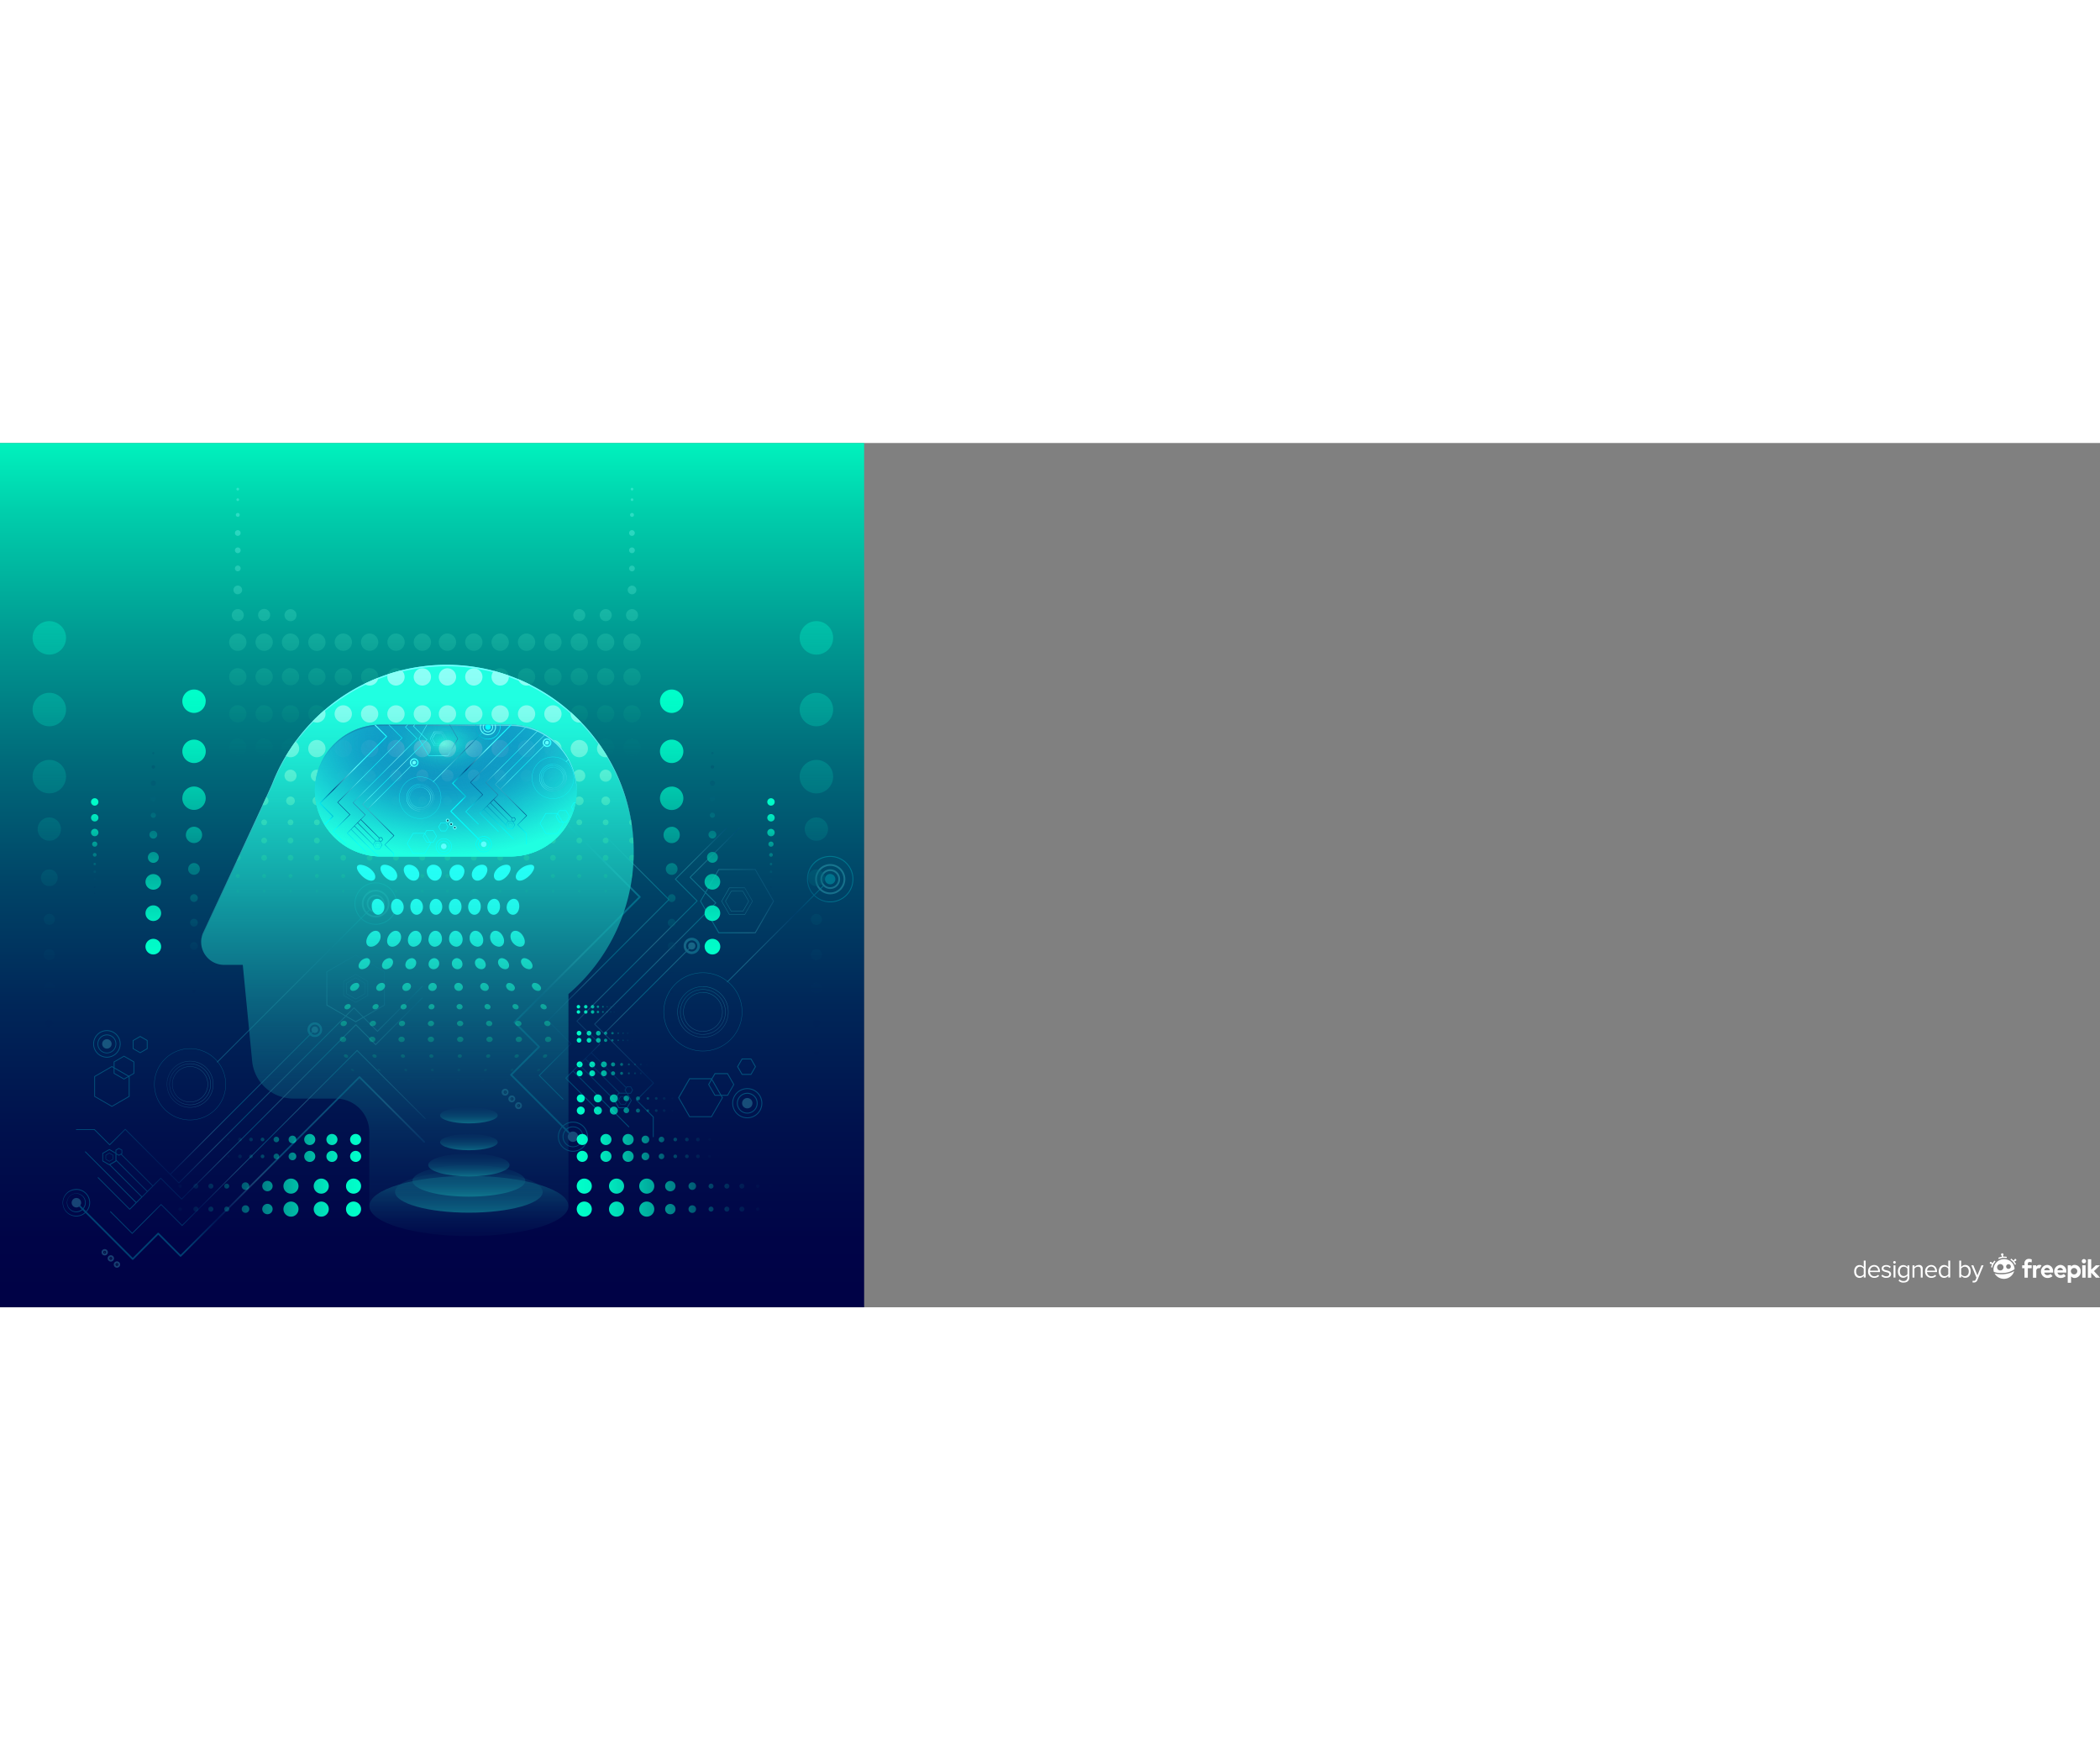 <svg xmlns="http://www.w3.org/2000/svg" xmlns:xlink="http://www.w3.org/1999/xlink" viewBox="0 0 1215.08 500" width="600"><rect x="0" y="0" width="1215.08" height="500" fill="#808080" stroke="none"/><defs><style>.cls-1{fill:none;}.cls-2{fill:url(#Degradado_sin_nombre_468);}.cls-3{fill:url(#Degradado_sin_nombre_962);}.cls-4{fill:url(#Degradado_sin_nombre_962-2);}.cls-5{fill:url(#Degradado_sin_nombre_962-3);}.cls-6{fill:url(#Degradado_sin_nombre_962-4);}.cls-7{fill:url(#Degradado_sin_nombre_962-5);}.cls-8{fill:url(#Degradado_sin_nombre_962-6);}.cls-9{fill:url(#Degradado_sin_nombre_962-7);}.cls-10{fill:url(#Degradado_sin_nombre_962-8);}.cls-11{fill:url(#Degradado_sin_nombre_962-9);}.cls-12{fill:url(#Degradado_sin_nombre_962-10);}.cls-13{fill:url(#Degradado_sin_nombre_962-11);}.cls-14{fill:url(#Degradado_sin_nombre_962-12);}.cls-15{fill:url(#Degradado_sin_nombre_962-13);}.cls-16{fill:url(#Degradado_sin_nombre_962-14);}.cls-17{fill:url(#Degradado_sin_nombre_962-15);}.cls-18{fill:url(#Degradado_sin_nombre_962-16);}.cls-19{opacity:0.24;}.cls-20{fill:url(#Degradado_sin_nombre_160);}.cls-21{fill:#0dffff;}.cls-22{fill:#60ffff;}.cls-23{fill:#082337;}.cls-24{fill:url(#Degradado_sin_nombre_160-2);}.cls-25{opacity:0.31;fill:url(#Degradado_sin_nombre_1159);}.cls-26{fill:url(#Degradado_sin_nombre_962-17);}.cls-27{fill:url(#Degradado_sin_nombre_962-18);}.cls-28{fill:url(#Degradado_sin_nombre_962-19);}.cls-29{fill:url(#Degradado_sin_nombre_962-20);}.cls-30{fill:url(#Degradado_sin_nombre_962-21);}.cls-31{fill:url(#Degradado_sin_nombre_962-22);}.cls-32{fill:url(#Degradado_sin_nombre_962-23);}.cls-33{fill:url(#Degradado_sin_nombre_962-24);}.cls-34{fill:url(#Degradado_sin_nombre_1549);}.cls-35{fill:url(#Degradado_sin_nombre_1190);}.cls-36{fill:url(#Degradado_sin_nombre_933);}.cls-37{fill:url(#Degradado_sin_nombre_944);}.cls-38{fill:url(#Degradado_sin_nombre_944-2);}.cls-39{fill:url(#Degradado_sin_nombre_944-3);}.cls-40{fill:url(#Degradado_sin_nombre_944-4);}.cls-41{fill:url(#Degradado_sin_nombre_944-5);}.cls-42{clip-path:url(#clip-path);}.cls-43{fill:url(#Degradado_sin_nombre_999);}.cls-44{fill:url(#Degradado_sin_nombre_999-2);}.cls-45{fill:url(#Degradado_sin_nombre_999-3);}.cls-46{fill:url(#Degradado_sin_nombre_999-4);}.cls-47{fill:url(#Degradado_sin_nombre_999-5);}.cls-48{fill:url(#Degradado_sin_nombre_999-6);}.cls-49{fill:url(#Degradado_sin_nombre_999-7);}.cls-50{fill:url(#Degradado_sin_nombre_999-8);}.cls-51{fill:url(#Degradado_sin_nombre_999-9);}.cls-52{fill:url(#Degradado_sin_nombre_999-10);}.cls-53{fill:url(#Degradado_sin_nombre_999-11);}.cls-54{fill:url(#Degradado_sin_nombre_999-12);}.cls-55{fill:url(#Degradado_sin_nombre_999-13);}.cls-56{fill:url(#Degradado_sin_nombre_999-14);}.cls-57{fill:url(#Degradado_sin_nombre_999-15);}.cls-58{fill:url(#Degradado_sin_nombre_999-16);}.cls-59{fill:url(#Degradado_sin_nombre_996);}.cls-60{fill:url(#Degradado_sin_nombre_996-2);}.cls-61{fill:url(#Degradado_sin_nombre_996-3);}.cls-62{fill:url(#Degradado_sin_nombre_996-4);}.cls-63{fill:url(#Degradado_sin_nombre_996-5);}.cls-64{fill:url(#Degradado_sin_nombre_996-6);}.cls-65{fill:url(#Degradado_sin_nombre_996-7);}.cls-66{fill:url(#Degradado_sin_nombre_996-8);}.cls-67{fill:url(#Degradado_sin_nombre_1038);}.cls-68{fill:url(#Degradado_sin_nombre_1190-2);}.cls-69{clip-path:url(#clip-path-2);}.cls-70{fill:url(#Degradado_sin_nombre_160-3);}.cls-71{fill:url(#Degradado_sin_nombre_160-4);}.cls-72{fill:#fff;}</style><linearGradient id="Degradado_sin_nombre_468" x1="250" y1="526" x2="250" y2="-15.06" gradientUnits="userSpaceOnUse"><stop offset="0" stop-color="#000045"/><stop offset="0.12" stop-color="#000447"/><stop offset="0.24" stop-color="#00114d"/><stop offset="0.37" stop-color="#002658"/><stop offset="0.5" stop-color="#004467"/><stop offset="0.63" stop-color="#006a7a"/><stop offset="0.76" stop-color="#009891"/><stop offset="0.9" stop-color="#00cfac"/><stop offset="1" stop-color="#00ffc4"/></linearGradient><linearGradient id="Degradado_sin_nombre_962" x1="431.17" y1="295.65" x2="431.17" y2="177.26" gradientTransform="translate(156.45 861.08) rotate(-90)" gradientUnits="userSpaceOnUse"><stop offset="0" stop-color="#000045" stop-opacity="0"/><stop offset="0.01" stop-color="#000246" stop-opacity="0.01"/><stop offset="0.17" stop-color="#004469" stop-opacity="0.27"/><stop offset="0.34" stop-color="#007d86" stop-opacity="0.49"/><stop offset="0.49" stop-color="#00ac9f" stop-opacity="0.67"/><stop offset="0.64" stop-color="#00d0b1" stop-opacity="0.82"/><stop offset="0.78" stop-color="#00eabf" stop-opacity="0.92"/><stop offset="0.9" stop-color="#00fac7" stop-opacity="0.98"/><stop offset="1" stop-color="#00ffca"/></linearGradient><linearGradient id="Degradado_sin_nombre_962-2" x1="417.88" y1="295.65" x2="417.88" y2="177.26" xlink:href="#Degradado_sin_nombre_962"/><linearGradient id="Degradado_sin_nombre_962-3" x1="458.15" y1="264.13" x2="458.15" y2="177.26" xlink:href="#Degradado_sin_nombre_962"/><linearGradient id="Degradado_sin_nombre_962-4" x1="448.39" y1="264.13" x2="448.39" y2="177.26" xlink:href="#Degradado_sin_nombre_962"/><linearGradient id="Degradado_sin_nombre_962-5" x1="481.91" y1="239.94" x2="481.91" y2="177.26" xlink:href="#Degradado_sin_nombre_962"/><linearGradient id="Degradado_sin_nombre_962-6" x1="474.87" y1="239.94" x2="474.87" y2="177.26" xlink:href="#Degradado_sin_nombre_962"/><linearGradient id="Degradado_sin_nombre_962-7" x1="501.59" y1="223.25" x2="501.59" y2="177.26" xlink:href="#Degradado_sin_nombre_962"/><linearGradient id="Degradado_sin_nombre_962-8" x1="496.42" y1="223.25" x2="496.42" y2="177.26" xlink:href="#Degradado_sin_nombre_962"/><linearGradient id="Degradado_sin_nombre_962-9" x1="519.65" y1="213.83" x2="519.65" y2="177.26" xlink:href="#Degradado_sin_nombre_962"/><linearGradient id="Degradado_sin_nombre_962-10" x1="515.54" y1="213.83" x2="515.54" y2="177.26" xlink:href="#Degradado_sin_nombre_962"/><linearGradient id="Degradado_sin_nombre_962-11" x1="534.95" y1="204.09" x2="534.95" y2="177.26" xlink:href="#Degradado_sin_nombre_962"/><linearGradient id="Degradado_sin_nombre_962-12" x1="531.94" y1="204.09" x2="531.94" y2="177.26" xlink:href="#Degradado_sin_nombre_962"/><linearGradient id="Degradado_sin_nombre_962-13" x1="431.17" y1="-16.14" x2="431.17" y2="-134.54" gradientTransform="matrix(0, -1, -1, 0, 74.37, 861.08)" xlink:href="#Degradado_sin_nombre_962"/><linearGradient id="Degradado_sin_nombre_962-14" x1="417.88" y1="-16.14" x2="417.88" y2="-134.54" gradientTransform="matrix(0, -1, -1, 0, 74.37, 861.08)" xlink:href="#Degradado_sin_nombre_962"/><linearGradient id="Degradado_sin_nombre_962-15" x1="458.15" y1="-47.67" x2="458.15" y2="-134.54" gradientTransform="matrix(0, -1, -1, 0, 74.37, 861.08)" xlink:href="#Degradado_sin_nombre_962"/><linearGradient id="Degradado_sin_nombre_962-16" x1="448.39" y1="-47.67" x2="448.39" y2="-134.54" gradientTransform="matrix(0, -1, -1, 0, 74.37, 861.08)" xlink:href="#Degradado_sin_nombre_962"/><radialGradient id="Degradado_sin_nombre_160" cx="384.15" cy="290.07" r="100.98" gradientUnits="userSpaceOnUse"><stop offset="0" stop-color="#a3ffff"/><stop offset="0.27" stop-color="aqua"/><stop offset="0.49" stop-color="#6ff"/><stop offset="0.77" stop-color="#004381"/><stop offset="0.99" stop-color="aqua"/></radialGradient><radialGradient id="Degradado_sin_nombre_160-2" cx="202.15" cy="-84.54" r="111.53" gradientTransform="matrix(0, -1, -1, 0, 84.72, 576.93)" xlink:href="#Degradado_sin_nombre_160"/><linearGradient id="Degradado_sin_nombre_1159" x1="251.64" y1="193.57" x2="251.64" y2="38.37" gradientUnits="userSpaceOnUse"><stop offset="0.07" stop-color="#00d67f" stop-opacity="0"/><stop offset="0.11" stop-color="#09d987" stop-opacity="0.06"/><stop offset="0.35" stop-color="#37e6ae" stop-opacity="0.39"/><stop offset="0.56" stop-color="#5cf1cd" stop-opacity="0.65"/><stop offset="0.73" stop-color="#77f8e4" stop-opacity="0.84"/><stop offset="0.86" stop-color="#87fdf2" stop-opacity="0.96"/><stop offset="0.94" stop-color="#8dfff7"/></linearGradient><linearGradient id="Degradado_sin_nombre_962-17" x1="388.64" y1="326.44" x2="388.64" y2="142.63" gradientTransform="matrix(1, 0, 0, 1, 0, 0)" xlink:href="#Degradado_sin_nombre_962"/><linearGradient id="Degradado_sin_nombre_962-18" x1="446.1" y1="263.55" x2="446.1" y2="205.52" gradientTransform="matrix(1, 0, 0, 1, 0, 0)" xlink:href="#Degradado_sin_nombre_962"/><linearGradient id="Degradado_sin_nombre_962-19" x1="472.38" y1="366" x2="472.38" y2="-65.74" gradientTransform="matrix(1, 0, 0, 1, 0, 0)" xlink:href="#Degradado_sin_nombre_962"/><linearGradient id="Degradado_sin_nombre_962-20" x1="412.2" y1="295.88" x2="412.2" y2="173.19" gradientTransform="matrix(1, 0, 0, -1, 0, 469.07)" xlink:href="#Degradado_sin_nombre_962"/><linearGradient id="Degradado_sin_nombre_962-21" x1="33.62" y1="326.44" x2="33.62" y2="142.63" gradientTransform="matrix(-1, 0, 0, 1, 145.89, 0)" xlink:href="#Degradado_sin_nombre_962"/><linearGradient id="Degradado_sin_nombre_962-22" x1="91.08" y1="263.55" x2="91.08" y2="205.52" gradientTransform="matrix(-1, 0, 0, 1, 145.89, 0)" xlink:href="#Degradado_sin_nombre_962"/><linearGradient id="Degradado_sin_nombre_962-23" x1="117.36" y1="366" x2="117.36" y2="-65.74" gradientTransform="matrix(-1, 0, 0, 1, 145.89, 0)" xlink:href="#Degradado_sin_nombre_962"/><linearGradient id="Degradado_sin_nombre_962-24" x1="57.18" y1="295.88" x2="57.18" y2="173.19" gradientTransform="translate(145.89 469.07) rotate(180)" xlink:href="#Degradado_sin_nombre_962"/><linearGradient id="Degradado_sin_nombre_1549" x1="241.53" y1="508.11" x2="241.53" y2="148.4" gradientUnits="userSpaceOnUse"><stop offset="0" stop-color="#000045" stop-opacity="0"/><stop offset="0.08" stop-color="#031753" stop-opacity="0.09"/><stop offset="0.42" stop-color="#0f798f" stop-opacity="0.47"/><stop offset="0.7" stop-color="#18c1bb" stop-opacity="0.76"/><stop offset="0.9" stop-color="#1eeed7" stop-opacity="0.93"/><stop offset="1" stop-color="#20ffe1"/></linearGradient><linearGradient id="Degradado_sin_nombre_1190" x1="241.53" y1="317.74" x2="241.53" y2="133.06" gradientUnits="userSpaceOnUse"><stop offset="0" stop-color="#000045" stop-opacity="0"/><stop offset="0.07" stop-color="#0b1857" stop-opacity="0.09"/><stop offset="0.27" stop-color="#2a5d89" stop-opacity="0.37"/><stop offset="0.46" stop-color="#4497b3" stop-opacity="0.59"/><stop offset="0.63" stop-color="#58c4d4" stop-opacity="0.77"/><stop offset="0.78" stop-color="#67e4eb" stop-opacity="0.89"/><stop offset="0.91" stop-color="#70f8fa" stop-opacity="0.97"/><stop offset="1" stop-color="#73ffff"/></linearGradient><linearGradient id="Degradado_sin_nombre_933" x1="271.3" y1="479.79" x2="271.3" y2="387.38" gradientUnits="userSpaceOnUse"><stop offset="0" stop-color="#000045" stop-opacity="0"/><stop offset="0.09" stop-color="#020d4d" stop-opacity="0.05"/><stop offset="0.26" stop-color="#063163" stop-opacity="0.19"/><stop offset="0.49" stop-color="#0d6a86" stop-opacity="0.42"/><stop offset="0.77" stop-color="#17b8b6" stop-opacity="0.72"/><stop offset="1" stop-color="#20ffe1"/></linearGradient><linearGradient id="Degradado_sin_nombre_944" x1="271.3" y1="467.95" x2="271.3" y2="404.24" gradientUnits="userSpaceOnUse"><stop offset="0" stop-color="#20ffe1"/><stop offset="0.23" stop-color="#17b8b6" stop-opacity="0.72"/><stop offset="0.51" stop-color="#0d6a86" stop-opacity="0.42"/><stop offset="0.74" stop-color="#063163" stop-opacity="0.19"/><stop offset="0.91" stop-color="#020d4d" stop-opacity="0.05"/><stop offset="1" stop-color="#000045" stop-opacity="0"/></linearGradient><linearGradient id="Degradado_sin_nombre_944-2" x1="271.3" y1="453.34" x2="271.3" y2="404.67" xlink:href="#Degradado_sin_nombre_944"/><linearGradient id="Degradado_sin_nombre_944-3" x1="271.3" y1="436.78" x2="271.3" y2="401.69" xlink:href="#Degradado_sin_nombre_944"/><linearGradient id="Degradado_sin_nombre_944-4" x1="271.3" y1="418" x2="271.3" y2="393.12" xlink:href="#Degradado_sin_nombre_944"/><linearGradient id="Degradado_sin_nombre_944-5" x1="271.3" y1="402.48" x2="271.3" y2="377.6" xlink:href="#Degradado_sin_nombre_944"/><clipPath id="clip-path" transform="translate(0 0)"><path class="cls-1" d="M366.65,234.24C365.41,176.16,317.79,129,259.7,128.33A108.33,108.33,0,0,0,157.57,197h0c-1.74,4.43-39.81,85.78-39.81,85.78a13.27,13.27,0,0,0,11.91,19.13h10.8l5.43,55.72a24,24,0,0,0,23.85,21.64H194.3a19.39,19.39,0,0,1,19.39,19.39V441.4c0-9.62,25.79-17.41,57.61-17.41s57.61,7.79,57.61,17.41V318.79h0A108.09,108.09,0,0,0,366.65,234.24Z"/></clipPath><linearGradient id="Degradado_sin_nombre_999" x1="696.26" y1="475.45" x2="696.26" y2="339.62" gradientTransform="translate(-543.42 -209.3)" gradientUnits="userSpaceOnUse"><stop offset="0" stop-color="#00d67f" stop-opacity="0"/><stop offset="0.01" stop-color="#01d680" stop-opacity="0.01"/><stop offset="0.17" stop-color="#26e19f" stop-opacity="0.27"/><stop offset="0.34" stop-color="#45eaba" stop-opacity="0.49"/><stop offset="0.49" stop-color="#5ff2d0" stop-opacity="0.67"/><stop offset="0.64" stop-color="#73f7e1" stop-opacity="0.82"/><stop offset="0.78" stop-color="#81fced" stop-opacity="0.92"/><stop offset="0.9" stop-color="#8afef4" stop-opacity="0.98"/><stop offset="1" stop-color="#8dfff7"/></linearGradient><linearGradient id="Degradado_sin_nombre_999-2" x1="681.01" y1="475.45" x2="681.01" y2="339.62" xlink:href="#Degradado_sin_nombre_999"/><linearGradient id="Degradado_sin_nombre_999-3" x1="726.78" y1="475.45" x2="726.78" y2="339.62" xlink:href="#Degradado_sin_nombre_999"/><linearGradient id="Degradado_sin_nombre_999-4" x1="711.52" y1="475.45" x2="711.52" y2="339.62" xlink:href="#Degradado_sin_nombre_999"/><linearGradient id="Degradado_sin_nombre_999-5" x1="757.29" y1="475.45" x2="757.29" y2="339.62" xlink:href="#Degradado_sin_nombre_999"/><linearGradient id="Degradado_sin_nombre_999-6" x1="742.03" y1="475.45" x2="742.03" y2="339.62" xlink:href="#Degradado_sin_nombre_999"/><linearGradient id="Degradado_sin_nombre_999-7" x1="787.8" y1="475.45" x2="787.8" y2="339.62" xlink:href="#Degradado_sin_nombre_999"/><linearGradient id="Degradado_sin_nombre_999-8" x1="772.54" y1="475.45" x2="772.54" y2="339.62" xlink:href="#Degradado_sin_nombre_999"/><linearGradient id="Degradado_sin_nombre_999-9" x1="817.58" y1="475.45" x2="817.58" y2="339.62" xlink:href="#Degradado_sin_nombre_999"/><linearGradient id="Degradado_sin_nombre_999-10" x1="802.32" y1="475.45" x2="802.32" y2="339.62" xlink:href="#Degradado_sin_nombre_999"/><linearGradient id="Degradado_sin_nombre_999-11" x1="848.09" y1="475.45" x2="848.09" y2="339.62" xlink:href="#Degradado_sin_nombre_999"/><linearGradient id="Degradado_sin_nombre_999-12" x1="832.84" y1="475.45" x2="832.84" y2="339.62" xlink:href="#Degradado_sin_nombre_999"/><linearGradient id="Degradado_sin_nombre_999-13" x1="878.61" y1="475.45" x2="878.61" y2="339.62" xlink:href="#Degradado_sin_nombre_999"/><linearGradient id="Degradado_sin_nombre_999-14" x1="863.35" y1="475.45" x2="863.35" y2="339.62" xlink:href="#Degradado_sin_nombre_999"/><linearGradient id="Degradado_sin_nombre_999-15" x1="909.12" y1="475.45" x2="909.12" y2="339.62" xlink:href="#Degradado_sin_nombre_999"/><linearGradient id="Degradado_sin_nombre_999-16" x1="893.86" y1="475.45" x2="893.86" y2="339.62" xlink:href="#Degradado_sin_nombre_999"/><linearGradient id="Degradado_sin_nombre_996" x1="718.99" y1="337.39" x2="718.99" y2="212.22" gradientTransform="matrix(-1, 0, 0, 1, 1011.03, 31.75)" gradientUnits="userSpaceOnUse"><stop offset="0" stop-color="#00d67f" stop-opacity="0"/><stop offset="0.01" stop-color="#00d680" stop-opacity="0.01"/><stop offset="0.17" stop-color="#0ae19f" stop-opacity="0.27"/><stop offset="0.34" stop-color="#12eaba" stop-opacity="0.49"/><stop offset="0.49" stop-color="#18f2d0" stop-opacity="0.67"/><stop offset="0.64" stop-color="#1df7e1" stop-opacity="0.82"/><stop offset="0.78" stop-color="#21fced" stop-opacity="0.92"/><stop offset="0.9" stop-color="#23fef4" stop-opacity="0.98"/><stop offset="1" stop-color="#24fff7"/></linearGradient><linearGradient id="Degradado_sin_nombre_996-2" x1="704.93" y1="337.39" x2="704.93" y2="212.22" xlink:href="#Degradado_sin_nombre_996"/><linearGradient id="Degradado_sin_nombre_996-3" x1="746.82" y1="337.39" x2="746.82" y2="212.22" xlink:href="#Degradado_sin_nombre_996"/><linearGradient id="Degradado_sin_nombre_996-4" x1="733.04" y1="337.39" x2="733.04" y2="212.22" xlink:href="#Degradado_sin_nombre_996"/><linearGradient id="Degradado_sin_nombre_996-5" x1="773.4" y1="337.39" x2="773.4" y2="212.22" xlink:href="#Degradado_sin_nombre_996"/><linearGradient id="Degradado_sin_nombre_996-6" x1="759.62" y1="337.39" x2="759.62" y2="212.22" xlink:href="#Degradado_sin_nombre_996"/><linearGradient id="Degradado_sin_nombre_996-7" x1="801.51" y1="337.39" x2="801.51" y2="212.22" xlink:href="#Degradado_sin_nombre_996"/><linearGradient id="Degradado_sin_nombre_996-8" x1="787.46" y1="337.39" x2="787.46" y2="212.22" xlink:href="#Degradado_sin_nombre_996"/><radialGradient id="Degradado_sin_nombre_1038" cx="256.94" cy="173.06" r="110.06" gradientTransform="translate(0 71.76) scale(1 0.59)" gradientUnits="userSpaceOnUse"><stop offset="0" stop-color="#0039af" stop-opacity="0"/><stop offset="0.26" stop-color="#0973be" stop-opacity="0.29"/><stop offset="0.63" stop-color="#15bed0" stop-opacity="0.67"/><stop offset="0.88" stop-color="#1deddc" stop-opacity="0.91"/><stop offset="1" stop-color="#20ffe1"/></radialGradient><linearGradient id="Degradado_sin_nombre_1190-2" x1="182.18" y1="182.19" x2="333.7" y2="182.19" xlink:href="#Degradado_sin_nombre_1190"/><clipPath id="clip-path-2" transform="translate(0 0)"><path class="cls-1" d="M295.58,239.18H220.3a38.23,38.23,0,0,1-38.12-38.12h0a38.23,38.23,0,0,1,38.12-38.12h75.28a38.23,38.23,0,0,1,38.12,38.12h0A38.23,38.23,0,0,1,295.58,239.18Z"/></clipPath><radialGradient id="Degradado_sin_nombre_160-3" cx="231.1" cy="184.42" r="53.76" xlink:href="#Degradado_sin_nombre_160"/><radialGradient id="Degradado_sin_nombre_160-4" cx="307.93" cy="172.88" r="53.76" xlink:href="#Degradado_sin_nombre_160"/></defs><title>1</title><g id="BACKGROUND_1" data-name="BACKGROUND 1"><rect class="cls-2" width="500" height="500"/><path class="cls-3" d="M437.45,429.91a1,1,0,1,0,1-1A1,1,0,0,0,437.45,429.91Zm-85.07,0a4.36,4.36,0,1,0,4.36-4.36A4.36,4.36,0,0,0,352.38,429.91Zm-9.95,0a4.36,4.36,0,1,0-4.36,4.36A4.36,4.36,0,0,0,342.43,429.91Zm85.41,0a1.44,1.44,0,1,0,1.44-1.44A1.45,1.45,0,0,0,427.84,429.91Zm22.91,0a.68.68,0,1,0,1.35,0,.68.68,0,1,0-1.35,0Zm-5.33,0a.68.68,0,1,0,.68-.68A.69.69,0,0,0,445.42,429.91Zm-60.57,0a3,3,0,1,0,3-3A3,3,0,0,0,384.85,429.91Zm34.29,0a1.44,1.44,0,1,0,1.44-1.44A1.45,1.45,0,0,0,419.14,429.91Zm-49.28,0a4.36,4.36,0,1,0,4.36-4.36A4.36,4.36,0,0,0,369.86,429.91Zm28.52,0a2.19,2.19,0,1,0,2.19-2.19A2.19,2.19,0,0,0,398.38,429.91Zm11.59,0a1.44,1.44,0,1,0,1.44-1.44A1.44,1.44,0,0,0,410,429.91Z" transform="translate(0 0)"/><path class="cls-4" d="M437.45,443.21a1,1,0,1,0,1-1A1,1,0,0,0,437.45,443.21Zm-85.07,0a4.36,4.36,0,1,0,4.36-4.36A4.36,4.36,0,0,0,352.38,443.21Zm-9.95,0a4.36,4.36,0,1,0-4.36,4.35A4.36,4.36,0,0,0,342.43,443.21Zm85.41,0a1.44,1.44,0,1,0,1.44-1.45A1.45,1.45,0,0,0,427.84,443.21Zm22.91,0a.68.68,0,1,0,.68-.68A.67.67,0,0,0,450.75,443.21Zm-5.33,0a.68.68,0,1,0,.68-.68A.68.68,0,0,0,445.42,443.21Zm-60.57,0a3,3,0,1,0,3-3A3,3,0,0,0,384.85,443.21Zm34.29,0a1.44,1.44,0,1,0,1.44-1.45A1.45,1.45,0,0,0,419.14,443.21Zm-49.28,0a4.36,4.36,0,1,0,4.36-4.36A4.36,4.36,0,0,0,369.86,443.21Zm28.52,0a2.19,2.19,0,1,0,2.19-2.19A2.19,2.19,0,0,0,398.38,443.21Zm11.59,0a1.44,1.44,0,1,0,1.44-1.45A1.44,1.44,0,0,0,410,443.21Z" transform="translate(0 0)"/><path class="cls-5" d="M409.83,402.93a.73.73,0,0,0,.72.73.73.73,0,0,0,.73-.73.73.73,0,0,0-.73-.72A.72.72,0,0,0,409.83,402.93Zm-62.42,0a3.2,3.2,0,1,0,3.2-3.19A3.2,3.2,0,0,0,347.41,402.93Zm-7.3,0a3.2,3.2,0,1,0-3.2,3.2A3.19,3.19,0,0,0,340.11,402.93Zm62.67,0a1.06,1.06,0,1,0,1.06-1.05A1.05,1.05,0,0,0,402.78,402.93Zm16.81,0a.5.5,0,1,0,.49-.49A.49.49,0,0,0,419.59,402.93Zm-3.91,0a.5.5,0,1,0,.5-.49A.5.5,0,0,0,415.68,402.93Zm-44.45,0a2.23,2.23,0,1,0,2.23-2.22A2.23,2.23,0,0,0,371.23,402.93Zm25.17,0a1.06,1.06,0,1,0,1.05-1.05A1.05,1.05,0,0,0,396.4,402.93Zm-36.16,0a3.2,3.2,0,1,0,3.19-3.19A3.19,3.19,0,0,0,360.24,402.93Zm20.92,0a1.61,1.61,0,1,0,1.61-1.6A1.6,1.6,0,0,0,381.16,402.93Zm8.51,0a1.06,1.06,0,1,0,1.05-1.05A1.05,1.05,0,0,0,389.67,402.93Z" transform="translate(0 0)"/><path class="cls-6" d="M409.83,412.69a.72.72,0,0,0,.72.72.72.72,0,1,0,0-1.44A.72.72,0,0,0,409.83,412.69Zm-62.42,0a3.2,3.2,0,1,0,3.2-3.2A3.2,3.2,0,0,0,347.41,412.69Zm-7.3,0a3.2,3.2,0,1,0-3.2,3.2A3.2,3.2,0,0,0,340.11,412.69Zm62.67,0a1.06,1.06,0,1,0,1.06-1.06A1.06,1.06,0,0,0,402.78,412.69Zm16.81,0a.5.5,0,1,0,.49-.5A.5.5,0,0,0,419.59,412.69Zm-3.91,0a.5.5,0,1,0,.5-.5A.5.5,0,0,0,415.68,412.69Zm-44.45,0a2.23,2.23,0,1,0,2.23-2.23A2.22,2.22,0,0,0,371.23,412.69Zm25.17,0a1.06,1.06,0,1,0,1.05-1.06A1.06,1.06,0,0,0,396.4,412.69Zm-36.16,0a3.2,3.2,0,1,0,3.19-3.2A3.19,3.19,0,0,0,360.24,412.69Zm20.92,0a1.61,1.61,0,1,0,1.61-1.6A1.61,1.61,0,0,0,381.16,412.69Zm8.51,0a1.06,1.06,0,1,0,1.05-1.06A1.06,1.06,0,0,0,389.67,412.69Z" transform="translate(0 0)"/><path class="cls-7" d="M388.64,379.17a.52.52,0,1,0,.52-.52A.52.52,0,0,0,388.64,379.17Zm-45,0a2.31,2.31,0,1,0,2.3-2.31A2.31,2.31,0,0,0,343.6,379.17Zm-5.27,0a2.31,2.31,0,1,0-2.31,2.31A2.31,2.31,0,0,0,338.33,379.17Zm45.22,0a.76.76,0,0,0,.76.76.76.76,0,1,0,0-1.52A.76.76,0,0,0,383.55,379.17Zm12.13,0a.36.36,0,0,0,.36.36.36.36,0,0,0,0-.72A.36.36,0,0,0,395.68,379.17Zm-2.82,0a.36.36,0,0,0,.36.36.36.36,0,0,0,0-.72A.36.36,0,0,0,392.86,379.17Zm-32.07,0a1.61,1.61,0,1,0,1.6-1.61A1.6,1.6,0,0,0,360.79,379.17Zm18.15,0a.77.77,0,1,0,.77-.76A.76.76,0,0,0,378.94,379.17Zm-26.09,0a2.31,2.31,0,1,0,2.31-2.31A2.31,2.31,0,0,0,352.85,379.17Zm15.1,0a1.16,1.16,0,1,0,1.16-1.16A1.15,1.15,0,0,0,368,379.17Zm6.14,0a.76.76,0,1,0,.76-.76A.76.76,0,0,0,374.09,379.17Z" transform="translate(0 0)"/><path class="cls-8" d="M388.64,386.21a.52.52,0,1,0,.52-.52A.52.52,0,0,0,388.64,386.21Zm-45,0a2.31,2.31,0,1,0,2.3-2.31A2.31,2.31,0,0,0,343.6,386.21Zm-5.27,0a2.31,2.31,0,1,0-2.31,2.31A2.31,2.31,0,0,0,338.33,386.21Zm45.22,0a.76.76,0,0,0,.76.76.76.76,0,1,0,0-1.52A.76.76,0,0,0,383.55,386.21Zm12.13,0a.36.36,0,0,0,.36.36.36.36,0,1,0,0-.72A.36.36,0,0,0,395.68,386.21Zm-2.82,0a.36.36,0,0,0,.36.36.36.36,0,0,0,0-.72A.36.36,0,0,0,392.86,386.21Zm-32.07,0a1.61,1.61,0,0,0,3.21,0,1.61,1.61,0,1,0-3.21,0Zm18.15,0a.77.77,0,1,0,.77-.76A.76.76,0,0,0,378.94,386.21Zm-26.09,0a2.31,2.31,0,1,0,2.31-2.31A2.31,2.31,0,0,0,352.85,386.21Zm15.1,0a1.16,1.16,0,1,0,1.16-1.16A1.15,1.15,0,0,0,368,386.21Zm6.14,0a.76.76,0,1,0,.76-.76A.76.76,0,0,0,374.09,386.21Z" transform="translate(0 0)"/><path class="cls-9" d="M374,359.49a.39.39,0,1,0,.39-.38A.38.38,0,0,0,374,359.49Zm-33.05,0a1.7,1.7,0,1,0,1.7-1.69A1.69,1.69,0,0,0,341,359.49Zm-3.86,0a1.7,1.7,0,1,0-1.69,1.69A1.69,1.69,0,0,0,337.1,359.49Zm33.18,0a.56.56,0,1,0,.56-.56A.56.56,0,0,0,370.28,359.49Zm8.9,0a.27.27,0,0,0,.53,0,.27.27,0,0,0-.53,0Zm-2.07,0a.27.27,0,0,0,.53,0,.27.27,0,0,0-.53,0Zm-23.53,0a1.18,1.18,0,1,0,1.17-1.18A1.17,1.17,0,0,0,353.58,359.49Zm13.32,0a.56.56,0,1,0,.56-.56A.56.56,0,0,0,366.9,359.49Zm-19.14,0a1.69,1.69,0,1,0,1.69-1.69A1.68,1.68,0,0,0,347.76,359.49Zm11.08,0a.85.85,0,1,0,.84-.85A.85.85,0,0,0,358.84,359.49Zm4.5,0a.56.56,0,1,0,.56-.56A.56.56,0,0,0,363.34,359.49Z" transform="translate(0 0)"/><path class="cls-10" d="M374,364.66a.39.39,0,0,0,.77,0,.39.39,0,1,0-.77,0Zm-33.05,0a1.7,1.7,0,1,0,1.7-1.7A1.7,1.7,0,0,0,341,364.66Zm-3.86,0a1.7,1.7,0,1,0-1.69,1.69A1.7,1.7,0,0,0,337.1,364.66Zm33.18,0a.56.56,0,1,0,.56-.56A.56.56,0,0,0,370.28,364.66Zm8.9,0a.27.27,0,0,0,.53,0,.27.27,0,1,0-.53,0Zm-2.07,0a.27.27,0,0,0,.53,0,.27.27,0,1,0-.53,0Zm-23.53,0a1.18,1.18,0,1,0,1.17-1.18A1.17,1.17,0,0,0,353.58,364.66Zm13.32,0a.56.56,0,1,0,.56-.56A.56.56,0,0,0,366.9,364.66Zm-19.14,0a1.69,1.69,0,1,0,1.69-1.7A1.69,1.69,0,0,0,347.76,364.66Zm11.08,0a.85.85,0,1,0,.84-.85A.85.85,0,0,0,358.84,364.66Zm4.5,0a.56.56,0,1,0,.56-.56A.56.56,0,0,0,363.34,364.66Z" transform="translate(0 0)"/><path class="cls-11" d="M365.75,341.43a.31.31,0,0,0,.31.31.31.31,0,0,0,0-.61A.31.31,0,0,0,365.75,341.43Zm-26.27,0a1.35,1.35,0,1,0,1.34-1.34A1.34,1.34,0,0,0,339.48,341.43Zm-3.08,0a1.35,1.35,0,1,0-1.34,1.35A1.34,1.34,0,0,0,336.4,341.43Zm26.39,0a.45.45,0,1,0,.44-.44A.45.45,0,0,0,362.79,341.43Zm7.07,0a.21.21,0,0,0,.42,0,.21.21,0,0,0-.42,0Zm-1.64,0a.21.21,0,0,0,.21.21.2.2,0,0,0,.2-.21.2.2,0,0,0-.2-.2A.2.2,0,0,0,368.22,341.43Zm-18.71,0a.94.94,0,1,0,.93-.93A.94.94,0,0,0,349.51,341.43Zm10.59,0a.45.45,0,1,0,.44-.44A.45.45,0,0,0,360.1,341.43Zm-15.22,0a1.35,1.35,0,1,0,1.34-1.34A1.34,1.34,0,0,0,344.88,341.43Zm8.81,0a.67.67,0,0,0,.67.68.68.68,0,1,0,0-1.35A.67.67,0,0,0,353.69,341.43Zm3.58,0a.45.45,0,1,0,.44-.44A.45.45,0,0,0,357.27,341.43Z" transform="translate(0 0)"/><path class="cls-12" d="M365.75,345.54a.31.31,0,0,0,.31.31.3.3,0,0,0,.3-.31.29.29,0,0,0-.3-.3A.3.3,0,0,0,365.75,345.54Zm-26.27,0a1.35,1.35,0,1,0,1.34-1.34A1.35,1.35,0,0,0,339.48,345.54Zm-3.08,0a1.35,1.35,0,1,0-1.34,1.35A1.34,1.34,0,0,0,336.4,345.54Zm26.39,0a.45.45,0,1,0,.44-.44A.45.45,0,0,0,362.79,345.54Zm7.07,0a.21.21,0,0,0,.42,0,.21.21,0,1,0-.42,0Zm-1.64,0a.21.21,0,0,0,.21.21.2.2,0,0,0,.2-.21.21.21,0,1,0-.41,0Zm-18.71,0a.94.94,0,1,0,.93-.93A.94.94,0,0,0,349.51,345.54Zm10.59,0a.45.45,0,1,0,.44-.44A.45.45,0,0,0,360.1,345.54Zm-15.22,0a1.35,1.35,0,1,0,1.34-1.34A1.35,1.35,0,0,0,344.88,345.54Zm8.81,0a.68.68,0,0,0,.67.68.69.69,0,0,0,.68-.68.68.68,0,0,0-.68-.67A.67.67,0,0,0,353.69,345.54Zm3.58,0a.45.45,0,1,0,.44-.44A.45.45,0,0,0,357.27,345.54Z" transform="translate(0 0)"/><path class="cls-13" d="M357.22,326.13a.23.23,0,1,0,.45,0,.22.22,0,0,0-.22-.22A.22.22,0,0,0,357.22,326.13Zm-19.28,0a1,1,0,1,0,1-1A1,1,0,0,0,337.94,326.13Zm-2.25,0a1,1,0,1,0-1,1A1,1,0,0,0,335.69,326.13Zm19.36,0a.32.32,0,0,0,.32.33.33.33,0,0,0,.33-.33.32.32,0,0,0-.33-.32A.32.32,0,0,0,355.05,326.13Zm5.19,0a.15.15,0,1,0,.3,0,.15.15,0,0,0-.3,0Zm-1.21,0a.16.16,0,0,0,.15.16.16.16,0,0,0,.16-.16.16.16,0,0,0-.16-.15A.15.15,0,0,0,359,326.13Zm-13.73,0a.69.69,0,0,0,1.38,0,.69.69,0,0,0-1.38,0Zm7.77,0a.33.33,0,0,0,.66,0,.33.33,0,0,0-.66,0Zm-11.17,0a1,1,0,1,0,1-1A1,1,0,0,0,341.9,326.13Zm6.47,0a.5.5,0,1,0,.49-.49A.49.49,0,0,0,348.37,326.13Zm2.62,0a.33.33,0,0,0,.66,0,.33.33,0,0,0-.66,0Z" transform="translate(0 0)"/><path class="cls-14" d="M357.22,329.15a.22.22,0,0,0,.23.22.22.22,0,0,0,.22-.22.23.23,0,1,0-.45,0Zm-19.28,0a1,1,0,1,0,1-1A1,1,0,0,0,337.94,329.15Zm-2.25,0a1,1,0,1,0-1,1A1,1,0,0,0,335.69,329.15Zm19.36,0a.32.32,0,0,0,.32.32.32.32,0,0,0,.33-.32.33.33,0,0,0-.33-.33A.32.32,0,0,0,355.05,329.15Zm5.19,0a.15.15,0,0,0,.3,0,.15.15,0,1,0-.3,0Zm-1.21,0a.15.15,0,0,0,.15.15.16.16,0,0,0,.16-.15.16.16,0,0,0-.16-.16A.16.16,0,0,0,359,329.15Zm-13.73,0a.69.69,0,0,0,1.38,0,.69.69,0,0,0-1.38,0Zm7.77,0a.33.33,0,0,0,.66,0,.33.33,0,1,0-.66,0Zm-11.17,0a1,1,0,1,0,1-1A1,1,0,0,0,341.9,329.15Zm6.47,0a.5.5,0,1,0,.49-.5A.49.49,0,0,0,348.37,329.15Zm2.62,0a.33.33,0,0,0,.66,0,.33.33,0,0,0-.66,0Z" transform="translate(0 0)"/><path class="cls-15" d="M104.19,428.92a1,1,0,1,0,1,1A1,1,0,0,0,104.19,428.92Zm81.7-3.37a4.36,4.36,0,1,0,4.35,4.36A4.36,4.36,0,0,0,185.89,425.55Zm18.66,8.72a4.36,4.36,0,1,0-4.35-4.36A4.36,4.36,0,0,0,204.55,434.27Zm-91.21-5.8a1.44,1.44,0,1,0,1.44,1.44A1.43,1.43,0,0,0,113.34,428.47Zm-22.14.76a.68.68,0,1,0,.67.68A.67.67,0,0,0,91.2,429.23Zm5.32,0a.68.68,0,0,0,0,1.36.68.68,0,1,0,0-1.36Zm58.22-2.35a3,3,0,1,0,3,3A3,3,0,0,0,154.74,426.88ZM122,428.47a1.44,1.44,0,1,0,1.44,1.44A1.44,1.44,0,0,0,122,428.47Zm46.37-2.92a4.36,4.36,0,1,0,4.35,4.36A4.36,4.36,0,0,0,168.41,425.55Zm-26.35,2.17a2.19,2.19,0,1,0,2.18,2.19A2.19,2.19,0,0,0,142.06,427.72Zm-10.85.75a1.44,1.44,0,1,0,1.44,1.44A1.44,1.44,0,0,0,131.21,428.47Z" transform="translate(0 0)"/><path class="cls-16" d="M104.19,442.22a1,1,0,1,0,1,1A1,1,0,0,0,104.19,442.22Zm81.7-3.37a4.36,4.36,0,1,0,4.35,4.36A4.36,4.36,0,0,0,185.89,438.85Zm18.66,8.71a4.36,4.36,0,1,0-4.35-4.35A4.36,4.36,0,0,0,204.55,447.56Zm-91.21-5.8a1.45,1.45,0,1,0,1.44,1.45A1.44,1.44,0,0,0,113.34,441.76Zm-22.14.77a.68.68,0,1,0,.67.68A.67.67,0,0,0,91.2,442.53Zm5.32,0a.68.68,0,1,0,.68.68A.67.67,0,0,0,96.52,442.53Zm58.22-2.36a3,3,0,1,0,3,3A3,3,0,0,0,154.74,440.17ZM122,441.76a1.45,1.45,0,1,0,1.44,1.45A1.45,1.45,0,0,0,122,441.76Zm46.37-2.91a4.36,4.36,0,1,0,4.35,4.36A4.36,4.36,0,0,0,168.41,438.85ZM142.06,441a2.19,2.19,0,1,0,2.18,2.19A2.19,2.19,0,0,0,142.06,441Zm-10.85.74a1.45,1.45,0,1,0,1.44,1.45A1.45,1.45,0,0,0,131.21,441.76Z" transform="translate(0 0)"/><path class="cls-17" d="M132.07,402.21a.72.72,0,0,0-.72.72.72.72,0,1,0,1.44,0A.72.72,0,0,0,132.07,402.21Zm60-2.47a3.2,3.2,0,1,0,3.19,3.19A3.19,3.19,0,0,0,192,399.74Zm13.69,6.39a3.2,3.2,0,1,0-3.19-3.2A3.2,3.2,0,0,0,205.71,406.13Zm-66.92-4.25a1.06,1.06,0,1,0,1.05,1.05A1.05,1.05,0,0,0,138.79,401.88Zm-16.25.56a.5.5,0,1,0,0,1,.5.5,0,1,0,0-1Zm3.91,0a.5.5,0,1,0,.49.49A.49.49,0,0,0,126.45,402.44Zm42.72-1.73a2.23,2.23,0,1,0,2.22,2.22A2.22,2.22,0,0,0,169.17,400.71Zm-24,1.17a1.06,1.06,0,1,0,1.06,1.05A1.06,1.06,0,0,0,145.17,401.88Zm34-2.14a3.2,3.2,0,1,0,3.2,3.19A3.19,3.19,0,0,0,179.19,399.74Zm-19.33,1.59a1.6,1.6,0,1,0,1.6,1.6A1.6,1.6,0,0,0,159.86,401.33Zm-8,.55a1.06,1.06,0,1,0,1.06,1.05A1.06,1.06,0,0,0,151.9,401.88Z" transform="translate(0 0)"/><path class="cls-18" d="M132.07,412a.72.72,0,1,0,.72.72A.72.72,0,0,0,132.07,412Zm60-2.48a3.2,3.2,0,1,0,3.19,3.2A3.2,3.2,0,0,0,192,409.49Zm13.69,6.4a3.2,3.2,0,1,0-3.19-3.2A3.2,3.2,0,0,0,205.71,415.89Zm-66.92-4.26a1.06,1.06,0,1,0,1.05,1.06A1.06,1.06,0,0,0,138.79,411.63Zm-16.25.56a.5.5,0,0,0,0,1,.5.5,0,1,0,0-1Zm3.91,0a.5.5,0,1,0,.49.5A.5.5,0,0,0,126.45,412.19Zm42.72-1.73a2.23,2.23,0,1,0,2.22,2.23A2.23,2.23,0,0,0,169.17,410.46Zm-24,1.17a1.06,1.06,0,1,0,1.06,1.06A1.07,1.07,0,0,0,145.17,411.63Zm34-2.14a3.2,3.2,0,1,0,3.2,3.2A3.2,3.2,0,0,0,179.19,409.49Zm-19.33,1.6a1.6,1.6,0,1,0,1.6,1.6A1.6,1.6,0,0,0,159.86,411.09Zm-8,.54a1.06,1.06,0,1,0,1.06,1.06A1.07,1.07,0,0,0,151.9,411.63Z" transform="translate(0 0)"/><g class="cls-19"><path class="cls-20" d="M331.51,392.62a8.63,8.63,0,0,0-5.76,2.2l-29.3-29.3,15.82-15.82a.53.53,0,0,0,0-.74l-13.84-13.83L370.55,263a.53.53,0,0,0,0-.74l-41.14-41.14a.52.52,0,0,0-.74.74l40.77,40.77-72.12,72.12a.51.51,0,0,0,0,.74l13.84,13.83-15.82,15.82a.53.53,0,0,0,0,.74L325,395.56a8.69,8.69,0,1,0,6.5-2.94Zm0,16.87a8.15,8.15,0,0,1-6.13-13.56l1.55,1.54a6,6,0,1,0,10.57,3.85,6,6,0,0,0-9.83-4.59l-1.55-1.54a8.17,8.17,0,1,1,5.39,14.3Zm.37-8.54-3.82-3.83a5.38,5.38,0,0,1,3.45-1.27,5.54,5.54,0,1,1-4.19,2l3.82,3.83a.53.53,0,0,0,.37.15.52.52,0,0,0,.37-.89Zm29.84-23h-2.61a.15.15,0,0,0-.12.07l-1.3,2.26a.15.15,0,0,0,0,.13l1.3,2.26a.14.14,0,0,0,.12.06h2.61a.13.13,0,0,0,.11-.06l1.31-2.26a.15.15,0,0,0,0-.13L361.83,378A.14.14,0,0,0,361.72,378Zm-.08,4.52h-2.46L358,380.36l1.22-2.13h2.46l1.23,2.13Zm25-118.34L316.84,334a.27.27,0,0,0,0,.37L330,347.52l-18.17,18.17a.27.27,0,0,0,0,.37l13.76,13.77a.26.26,0,0,0,.19.07.26.26,0,0,0,.18-.07.27.27,0,0,0,0-.37l-13.58-13.58,18.17-18.17a.25.25,0,0,0,0-.37L317.4,334.17l69.83-69.84a.25.25,0,0,0,.08-.18.27.27,0,0,0-.08-.19L344,220.69a.26.26,0,0,0-.37.37Zm93.7-25.24a13.4,13.4,0,0,0-9.68,22.69l-50,50a.26.26,0,0,0,.19.44.26.26,0,0,0,.18-.07l50-50a13.42,13.42,0,1,0,9.31-23.06Zm0,26.32a12.84,12.84,0,0,1-8.94-3.63L477,256a.26.26,0,1,0-.37-.37l-5.58,5.58a12.88,12.88,0,1,1,9.31,4Zm0-15.9a3,3,0,1,0,3,3A3,3,0,0,0,480.38,249.33Zm-43.12-2.69a.24.24,0,0,0-.22-.14H415.9a.27.27,0,0,0-.23.14l-7.54,13.07-8.46-8.46L428,222.94a.27.27,0,0,0,0-.37.25.25,0,0,0-.37,0l-28.5,28.49a.27.27,0,0,0,0,.37l8.74,8.74-2.75,4.77a.3.3,0,0,0,0,.26l3.52,6.1L343.89,336a.27.27,0,0,0-.08.19.23.23,0,0,0,.08.18l5.46,5.47h0l28.43,28.43L368.09,380a.27.27,0,0,0,0,.37l9.64,9.63v11.33a.26.26,0,0,0,.26.26.26.26,0,0,0,.26-.26V389.88a.24.24,0,0,0-.07-.18l-9.53-9.53,9.69-9.69a.27.27,0,0,0,0-.37l-28.43-28.43,47.23-47.23a4.71,4.71,0,1,0-.37-.37l-47.23,47.23-5.1-5.09,64.45-64.45,6.78,11.74a.28.28,0,0,0,.23.13H437a.25.25,0,0,0,.22-.13l10.57-18.31a.24.24,0,0,0,0-.26Zm-37,41.1a3.23,3.23,0,1,1,0,6.46,3.18,3.18,0,0,1-2.08-.78l2.26-2.26a.26.26,0,0,0-.37-.37l-2.26,2.26A3.18,3.18,0,0,1,397,291,3.23,3.23,0,0,1,400.25,287.74Zm5.38-22.67,2.61-4.51,5.56,5.56L409,270.91Zm31.25,18H416.05l-6.77-11.73,5.08-5.07a.32.32,0,0,0,.07-.19.27.27,0,0,0-.07-.18l-5.85-5.85L416.05,247h20.83l10.42,18ZM365.15,372.3a.28.28,0,0,0-.23-.13h-2.19a.25.25,0,0,0-.22.13l-.21.35a.23.23,0,0,0-.07-.17l-19.77-19.77,4.8-4.8a.27.27,0,0,0,0-.37l-13.07-13.08,69.36-69.36a.24.24,0,0,0,.07-.18.26.26,0,0,0-.07-.19l-12.39-12.39,29.4-29.4a.27.27,0,0,0,0-.37.25.25,0,0,0-.37,0L390.6,252.16a.23.23,0,0,0-.08.18.27.27,0,0,0,.08.19L403,264.92l-69.36,69.36a.27.27,0,0,0,0,.37l13.08,13.07-19.55,19.54a.26.26,0,0,0-.07.19.24.24,0,0,0,.07.18l20.09,20.09a.26.26,0,0,0,.18.07.26.26,0,0,0,.19-.44l-19.9-19.9,3.79-3.8,32.13,32.14a.26.26,0,0,0,.19.07.26.26,0,0,0,.18-.07.27.27,0,0,0,0-.37l-32.13-32.14,3.24-3.23,20.2,20.21a.27.27,0,0,0,0,.23l2.43,4.21a.25.25,0,0,0,.22.13h4.86a.28.28,0,0,0,.23-.13l2.43-4.21a.3.3,0,0,0,0-.26l-2.17-3.75h1.59a.28.28,0,0,0,.23-.13l1.09-1.89a.26.26,0,0,0,0-.27Zm-23.06-19.22,19.77,19.77a.24.24,0,0,0,.19.08.31.31,0,0,0,.12-.05l-.76,1.31a.32.32,0,0,0,0,.27l.83,1.43h-3.57L339,356.19Zm-6.6,6.6,3.11-3.12,19.34,19.34a.32.32,0,0,0-.18.12l-2.17,3.76ZM365,380.36l-2.28,3.95h-4.55l-2.26-3.92a.24.24,0,0,0,.05-.16l2.21-3.81h4.43a.31.31,0,0,0,.16.06Zm-.2-4.4H363a.2.2,0,0,0-.15-.06l-.91-1.57.94-1.64h1.89l.94,1.64Zm66.15-118.74H422a.12.12,0,0,0-.11.07L417.44,265a.15.15,0,0,0,0,.13l4.46,7.71a.12.12,0,0,0,.11.07h8.91a.15.15,0,0,0,.12-.07l4.45-7.71a.15.15,0,0,0,0-.13L431,257.29A.15.15,0,0,0,430.92,257.22Zm-.07,15.44h-8.76l-4.38-7.59,4.38-7.59h8.76l4.38,7.59ZM406.72,316a13.16,13.16,0,1,0,13.16,13.16A13.17,13.17,0,0,0,406.72,316Zm0,26.05a12.9,12.9,0,1,1,12.89-12.89A12.91,12.91,0,0,1,406.72,342Zm0-24.3a11.41,11.41,0,1,0,11.41,11.41A11.42,11.42,0,0,0,406.72,317.7Zm0,22.55a11.15,11.15,0,1,1,11.15-11.14A11.16,11.16,0,0,1,406.72,340.25Zm0-25.94a14.8,14.8,0,1,0,14.8,14.8A14.82,14.82,0,0,0,406.72,314.31Zm0,29.34a14.54,14.54,0,1,1,14.54-14.54A14.55,14.55,0,0,1,406.72,343.65Zm23.11-84.53h-6.72a.15.15,0,0,0-.12.07L419.63,265a.15.15,0,0,0,0,.13L423,271a.14.14,0,0,0,.12.06h6.72a.13.13,0,0,0,.11-.06l3.36-5.82a.15.15,0,0,0,0-.13l-3.36-5.82A.14.14,0,0,0,429.83,259.12Zm-.08,11.64h-6.57l-3.28-5.69,3.28-5.69h6.57l3.28,5.69Z" transform="translate(0 0)"/><path class="cls-21" d="M432.38,390.64a8.7,8.7,0,1,1,8.7-8.7A8.71,8.71,0,0,1,432.38,390.64Zm0-16.87a8.18,8.18,0,1,0,8.17,8.17A8.18,8.18,0,0,0,432.38,373.77Z" transform="translate(0 0)"/><path class="cls-21" d="M432.38,387.93a6,6,0,1,1,6-6A6,6,0,0,1,432.38,387.93Zm0-11.45a5.47,5.47,0,1,0,5.46,5.46A5.47,5.47,0,0,0,432.38,376.48Z" transform="translate(0 0)"/><path class="cls-22" d="M435.38,381.94a3,3,0,1,1-3-3A3,3,0,0,1,435.38,381.94Z" transform="translate(0 0)"/><path class="cls-22" d="M334.51,401.32a3,3,0,1,1-3-3A3,3,0,0,1,334.51,401.32Z" transform="translate(0 0)"/><circle class="cls-22" cx="400.25" cy="290.97" r="2.07"/><path class="cls-21" d="M406.72,351.89a22.79,22.79,0,1,1,22.78-22.78A22.82,22.82,0,0,1,406.72,351.89Zm0-45.3a22.52,22.52,0,1,0,22.52,22.52A22.54,22.54,0,0,0,406.72,306.59Z" transform="translate(0 0)"/><path class="cls-22" d="M292.25,377.56a2,2,0,1,1,2-2A2,2,0,0,1,292.25,377.56Z" transform="translate(0 0)"/><path class="cls-23" d="M292.25,376.46a.91.91,0,0,1,0-1.81.91.91,0,1,1,0,1.81Z" transform="translate(0 0)"/><path class="cls-22" d="M292.25,375.87a.31.31,0,0,1-.31-.31.31.31,0,1,1,.62,0A.31.31,0,0,1,292.25,375.87Z" transform="translate(0 0)"/><path class="cls-22" d="M296.14,381.45a2,2,0,1,1,2-2A2,2,0,0,1,296.14,381.45Z" transform="translate(0 0)"/><path class="cls-23" d="M296.14,380.35a.91.91,0,0,1,0-1.81.91.91,0,1,1,0,1.81Z" transform="translate(0 0)"/><path class="cls-22" d="M296.14,379.76a.31.31,0,1,1,.31-.31A.31.31,0,0,1,296.14,379.76Z" transform="translate(0 0)"/><path class="cls-22" d="M300,385.34a2,2,0,1,1,2-2A2,2,0,0,1,300,385.34Z" transform="translate(0 0)"/><path class="cls-23" d="M300,384.24a.91.91,0,0,1,0-1.81.91.91,0,1,1,0,1.81Z" transform="translate(0 0)"/><path class="cls-22" d="M300,383.65a.31.31,0,1,1,.31-.31A.31.31,0,0,1,300,383.65Z" transform="translate(0 0)"/><path class="cls-21" d="M411.67,390H399a.28.28,0,0,1-.23-.13l-6.33-11a.3.3,0,0,1,0-.26l6.33-11a.28.28,0,0,1,.23-.13h12.66a.25.25,0,0,1,.22.13l6.33,11a.24.24,0,0,1,0,.26l-6.33,11A.25.25,0,0,1,411.67,390Zm-12.51-.52h12.36l6.17-10.7-6.17-10.7H399.16L393,378.78Z" transform="translate(0 0)"/><path class="cls-21" d="M420.94,377.64h-7.27a.25.25,0,0,1-.22-.13l-3.64-6.29a.32.32,0,0,1,0-.27l3.64-6.29a.25.25,0,0,1,.22-.13h7.27a.28.28,0,0,1,.23.13L424.8,371a.26.26,0,0,1,0,.27l-3.63,6.29A.28.28,0,0,1,420.94,377.64Zm-7.11-.52h7l3.48-6-3.48-6h-7l-3.49,6Z" transform="translate(0 0)"/><path class="cls-21" d="M434.53,365.53h-5.17a.25.25,0,0,1-.22-.13l-2.58-4.47a.24.24,0,0,1,0-.26l2.58-4.47a.25.25,0,0,1,.22-.13h5.17a.25.25,0,0,1,.22.13l2.58,4.47a.24.24,0,0,1,0,.26l-2.58,4.47A.25.25,0,0,1,434.53,365.53Zm-5-.52h4.86l2.42-4.21-2.42-4.21h-4.86l-2.43,4.21Z" transform="translate(0 0)"/><path class="cls-22" d="M480.38,258a5.7,5.7,0,1,1,5.71-5.7A5.71,5.71,0,0,1,480.38,258Zm0-10.35a4.66,4.66,0,1,0,4.66,4.65A4.65,4.65,0,0,0,480.38,247.68Z" transform="translate(0 0)"/><path class="cls-22" d="M480.38,261.07a8.74,8.74,0,1,1,8.74-8.74A8.75,8.75,0,0,1,480.38,261.07Zm0-16.43a7.69,7.69,0,1,0,7.7,7.69A7.7,7.7,0,0,0,480.38,244.64Z" transform="translate(0 0)"/></g><g class="cls-19"><path class="cls-24" d="M44.2,431.58a7.93,7.93,0,1,0,5.25,13.85l27,27a.48.48,0,0,0,.68,0l14.4-14.4,12.61,12.6a.46.46,0,0,0,.67,0L208,367.5l37.14,37.14a.47.47,0,0,0,.67-.67l-37.47-37.48a.48.48,0,0,0-.68,0L104.49,469.64,91.89,457a.46.46,0,0,0-.67,0l-14.41,14.4L50.13,444.75a7.91,7.91,0,0,0-5.93-13.17Zm0,.48a7.44,7.44,0,0,1,5.59,12.36L48.38,443A5.45,5.45,0,1,0,44.2,445a5.39,5.39,0,0,0,3.5-1.28l1.41,1.41A7.36,7.36,0,0,1,44.2,447a7.45,7.45,0,1,1,0-14.89Zm-.33,7.11a.43.43,0,0,0-.14.33.44.44,0,0,0,.14.34l3.48,3.49a5.15,5.15,0,1,1,.67-.68l-3.48-3.48A.46.46,0,0,0,43.87,439.17Zm21.54-27.28-2.06-1.19a.13.13,0,0,0-.12,0l-2.06,1.19a.13.13,0,0,0-.06.1v2.38a.13.13,0,0,0,.06.1l2.06,1.19a.13.13,0,0,0,.12,0l2.06-1.19a.11.11,0,0,0,.06-.1V412A.11.11,0,0,0,65.41,411.89Zm-2.12-.95,1.94,1.12v2.24l-1.94,1.12-1.94-1.12v-2.24ZM245.85,391a.23.23,0,0,0,.34,0,.24.24,0,0,0,0-.33l-39.42-39.42a.24.24,0,0,0-.16-.07.24.24,0,0,0-.17.07L105.37,452.36l-12-12a.22.22,0,0,0-.33,0L76.48,456.92,64.12,444.55a.25.25,0,0,0-.34,0,.24.24,0,0,0,0,.34l12.54,12.53a.22.22,0,0,0,.33,0L93.2,440.87l12,12a.25.25,0,0,0,.34,0L206.61,351.8ZM217.37,254.21a12.21,12.21,0,0,0-8.78,20.72l-83,83a.2.2,0,0,0-.07.16.21.21,0,0,0,.07.17.23.23,0,0,0,.34,0l83-83a12.22,12.22,0,1,0,8.44-21Zm0,.48a11.75,11.75,0,1,1-8.11,20.24l5.09-5.09a.24.24,0,1,0-.34-.34l-5.09,5.09a11.74,11.74,0,0,1,8.45-19.9Zm0,9a2.74,2.74,0,1,0,2.74,2.73A2.74,2.74,0,0,0,217.37,263.71Zm-11.49,32.38a.24.24,0,0,0-.23,0L189,305.72a.24.24,0,0,0-.12.21v19.25a.26.26,0,0,0,.12.21l10.7,6.17L103.5,427.73l-4.64-4.64,80.49-80.49a4.24,4.24,0,1,0-1.44-3.16,4.17,4.17,0,0,0,1.1,2.82L98.52,422.75l-25.89-25.9a.25.25,0,0,0-.34,0l-8.83,8.83L54.79,397a.23.23,0,0,0-.17-.07H44.2a.24.24,0,0,0,0,.48H54.52l8.78,8.77a.24.24,0,0,0,.33,0l8.83-8.82,25.89,25.89h0l5,5a.24.24,0,0,0,.34,0l96.42-96.42,5.56,3.2a.24.24,0,0,0,.23,0l4.35-2.5,8,8a.25.25,0,0,0,.34,0l25.95-26a.24.24,0,0,0-.34-.34L218.36,340l-7.71-7.71,11.91-6.87a.26.26,0,0,0,.12-.21V305.93a.24.24,0,0,0-.12-.21Zm-23.71,46.29a2.89,2.89,0,0,1-1.89-.71l2.06-2.06a.24.24,0,1,0-.34-.34l-2.06,2.06a2.89,2.89,0,0,1-.71-1.89,2.95,2.95,0,1,1,2.94,2.94Zm18.27-10.92,4.37-4.37,5.07,5.07-4.11,2.37Zm5.33-34.88,16.43,9.48v19l-11.9,6.87L205,326.59a.24.24,0,0,0-.34,0L200,331.21,189.33,325v-19ZM68.91,407.87a.25.25,0,0,0-.24,0l-1.73,1a.24.24,0,0,0-.12.2v1.45l-3.41-2a.25.25,0,0,0-.24,0l-3.83,2.21a.24.24,0,0,0-.12.21v4.42a.26.26,0,0,0,.12.21l3.83,2.21a.24.24,0,0,0,.22,0l18.4,18.4-2.94,2.95L49.58,409.9a.25.25,0,0,0-.34,0,.24.24,0,0,0,0,.34L78.51,439.5,75.05,443,56.93,424.83a.25.25,0,0,0-.34,0,.24.24,0,0,0,0,.34l18.3,18.29a.2.2,0,0,0,.16.07.21.21,0,0,0,.17-.07L93,425.67l11.91,11.9a.23.23,0,0,0,.34,0L205.91,336.94l11.28,11.28a.23.23,0,0,0,.17.07.21.21,0,0,0,.17-.07l26.95-27a.24.24,0,0,0-.34-.34l-26.78,26.79-11.28-11.29a.28.28,0,0,0-.17-.07.24.24,0,0,0-.17.07L105.1,437.07,93.19,425.16a.25.25,0,0,0-.34,0l-4.37,4.37-18-18a.25.25,0,0,0-.16-.06l.33-.19a.23.23,0,0,0,.11-.2v-2a.23.23,0,0,0-.11-.2ZM85.3,432.71,67.36,414.77v-3.26l1.31.76a.25.25,0,0,0,.24,0l1.2-.69a.22.22,0,0,0,0,.11.23.23,0,0,0,.07.17l18,18ZM63.82,417.57l3.42-2a.25.25,0,0,0,.11-.17L85,433.05l-2.84,2.83Zm3-6.5a.22.22,0,0,0,0,.14v4l-3.47,2a.3.3,0,0,0-.15.05l-3.56-2.06V411.1L63.29,409Zm2-2.72,1.49.86v1.72l-1.49.86L67.36,411a.25.25,0,0,0-.06-.14v-1.61Zm144.06-97-7-4.06a.11.11,0,0,0-.11,0l-7,4.06a.11.11,0,0,0-.06.11v8.11a.14.14,0,0,0,.06.11l7,4a.08.08,0,0,0,.11,0l7-4a.14.14,0,0,0,.06-.11V311.5A.11.11,0,0,0,212.85,311.39Zm-7.08-3.82,6.91,4v8l-6.91,4-6.91-4v-8ZM110,359a12,12,0,1,0,12,12A12,12,0,0,0,110,359Zm0,.24A11.75,11.75,0,1,1,98.23,371,11.76,11.76,0,0,1,110,359.25Zm0,1.36A10.39,10.39,0,1,0,120.37,371,10.4,10.4,0,0,0,110,360.61Zm0,.24A10.15,10.15,0,1,1,99.82,371,10.16,10.16,0,0,1,110,360.85Zm0-3.33A13.48,13.48,0,1,0,123.46,371,13.49,13.49,0,0,0,110,357.52Zm0,.23A13.25,13.25,0,1,1,96.73,371,13.26,13.26,0,0,1,110,357.75Zm101.15-45.36-5.31-3.06a.11.11,0,0,0-.11,0l-5.3,3.06a.11.11,0,0,0-.06.1v6.12a.11.11,0,0,0,.06.11l5.3,3.06a.11.11,0,0,0,.11,0l5.31-3.06a.13.13,0,0,0,.05-.11v-6.12A.12.12,0,0,0,211.13,312.39Zm-5.36-2.82,5.18,3v6l-5.18,3-5.19-3v-6Z" transform="translate(0 0)"/><path class="cls-21" d="M61.85,339.7a7.93,7.93,0,1,1-7.92,7.93A7.94,7.94,0,0,1,61.85,339.7Zm0,.48a7.45,7.45,0,1,0,7.45,7.45A7.46,7.46,0,0,0,61.85,340.18Z" transform="translate(0 0)"/><path class="cls-21" d="M61.85,342.18a5.45,5.45,0,1,1-5.45,5.45A5.45,5.45,0,0,1,61.85,342.18Zm0,.47a5,5,0,1,0,5,5A5,5,0,0,0,61.85,342.65Z" transform="translate(0 0)"/><circle class="cls-22" cx="61.85" cy="347.63" r="2.74"/><path class="cls-22" d="M44.2,436.77a2.74,2.74,0,1,0,2.74,2.73A2.73,2.73,0,0,0,44.2,436.77Z" transform="translate(0 0)"/><path class="cls-22" d="M182.17,337.55a1.89,1.89,0,1,0,1.89,1.89A1.89,1.89,0,0,0,182.17,337.55Z" transform="translate(0 0)"/><path class="cls-21" d="M110,350.25A20.75,20.75,0,1,1,89.22,371,20.78,20.78,0,0,1,110,350.25Zm0,.23A20.52,20.52,0,1,0,130.49,371,20.54,20.54,0,0,0,110,350.48Z" transform="translate(0 0)"/><path class="cls-22" d="M65.84,475.27a1.83,1.83,0,1,0,1.83-1.83A1.83,1.83,0,0,0,65.84,475.27Z" transform="translate(0 0)"/><path class="cls-23" d="M66.84,475.27a.83.83,0,1,0,.83-.83A.83.83,0,0,0,66.84,475.27Z" transform="translate(0 0)"/><path class="cls-22" d="M67.39,475.27a.28.28,0,0,0,.28.28.29.29,0,0,0,0-.57A.28.28,0,0,0,67.39,475.27Z" transform="translate(0 0)"/><path class="cls-22" d="M62.3,471.72a1.83,1.83,0,1,0,1.82-1.82A1.83,1.83,0,0,0,62.3,471.72Z" transform="translate(0 0)"/><path class="cls-23" d="M63.3,471.72a.83.83,0,1,0,.82-.82A.83.83,0,0,0,63.3,471.72Z" transform="translate(0 0)"/><path class="cls-22" d="M63.84,471.72a.29.29,0,0,0,.57,0,.29.29,0,0,0-.57,0Z" transform="translate(0 0)"/><path class="cls-22" d="M58.75,468.18a1.83,1.83,0,1,0,1.83-1.83A1.82,1.82,0,0,0,58.75,468.18Z" transform="translate(0 0)"/><path class="cls-23" d="M59.76,468.18a.82.82,0,1,0,.82-.83A.82.82,0,0,0,59.76,468.18Z" transform="translate(0 0)"/><path class="cls-22" d="M60.3,468.18a.28.28,0,0,0,.56,0,.28.28,0,1,0-.56,0Z" transform="translate(0 0)"/><path class="cls-21" d="M54.63,366.29l10-5.77a.25.25,0,0,1,.24,0l10,5.77a.24.24,0,0,1,.12.2V378a.26.26,0,0,1-.12.21l-10,5.76a.25.25,0,0,1-.24,0l-10-5.76a.26.26,0,0,1-.12-.21V366.49A.24.24,0,0,1,54.63,366.29Zm10.1,17.22,9.75-5.63V366.63L64.73,361,55,366.63v11.25Z" transform="translate(0 0)"/><path class="cls-21" d="M65.89,357.84l5.73-3.31a.25.25,0,0,1,.24,0l5.73,3.31a.22.22,0,0,1,.12.2v6.62a.22.22,0,0,1-.12.21l-5.73,3.31a.25.25,0,0,1-.24,0l-5.73-3.31a.24.24,0,0,1-.12-.21V358A.24.24,0,0,1,65.89,357.84Zm5.85,9.86,5.5-3.17v-6.35L71.74,355l-5.49,3.17v6.35Z" transform="translate(0 0)"/><path class="cls-21" d="M76.92,345.46,81,343.11a.25.25,0,0,1,.24,0l4.07,2.35a.26.26,0,0,1,.12.21v4.7a.24.24,0,0,1-.12.21l-4.07,2.35a.25.25,0,0,1-.24,0l-4.07-2.35a.22.22,0,0,1-.12-.21v-4.7A.24.24,0,0,1,76.92,345.46Zm4.19,7,3.83-2.22v-4.42l-3.83-2.22-3.84,2.22v4.42Z" transform="translate(0 0)"/><path class="cls-22" d="M217.37,261.25a5.19,5.19,0,1,1-5.19,5.19A5.2,5.2,0,0,1,217.37,261.25Zm0,.95a4.24,4.24,0,1,0,4.24,4.24A4.24,4.24,0,0,0,217.37,262.2Z" transform="translate(0 0)"/><path class="cls-22" d="M217.37,258.48a8,8,0,1,1-8,8A8,8,0,0,1,217.37,258.48Zm0,1a7,7,0,1,0,7,7A7,7,0,0,0,217.37,259.44Z" transform="translate(0 0)"/></g><path class="cls-25" d="M350.44,103.06A3.48,3.48,0,1,0,347,99.58,3.48,3.48,0,0,0,350.44,103.06ZM365.7,53.73A1.65,1.65,0,1,0,364,52.08,1.65,1.65,0,0,0,365.7,53.73Zm0-11a1.13,1.13,0,1,0-1.14-1.13A1.14,1.14,0,0,0,365.7,42.71Zm0-15.26a.76.76,0,0,0,.77-.77.77.77,0,0,0-.77-.78.78.78,0,0,0-.78.78A.77.77,0,0,0,365.7,27.45Zm0,36.27A1.66,1.66,0,1,0,364,62.06,1.65,1.65,0,0,0,365.7,63.72Zm0-30.16a.76.76,0,0,0,.77-.77.77.77,0,0,0-.77-.78.78.78,0,0,0-.78.78A.77.77,0,0,0,365.7,33.56Zm0,40.68A1.66,1.66,0,1,0,364,72.59,1.65,1.65,0,0,0,365.7,74.24Zm0,46a5,5,0,1,0-5-5A5,5,0,0,0,365.7,120.25Zm0-32.72a2.51,2.51,0,1,0-2.51-2.5A2.5,2.5,0,0,0,365.7,87.53Zm0,15.53a3.48,3.48,0,1,0-3.48-3.48A3.48,3.48,0,0,0,365.7,103.06Zm-30.52,0a3.48,3.48,0,1,0-3.48-3.48A3.48,3.48,0,0,0,335.18,103.06Zm-197.59,0a3.48,3.48,0,1,0-3.48-3.48A3.47,3.47,0,0,0,137.59,103.06Zm106.79,68a5,5,0,1,0,5,5A5,5,0,0,0,244.38,171.1Zm14.52-19.37a5,5,0,1,0,5,5A5,5,0,0,0,258.9,151.73Zm0,19.37a5,5,0,1,0,5,5A5,5,0,0,0,258.9,171.1Zm-14.52-40.79a5,5,0,1,0,5,5A5,5,0,0,0,244.38,130.31Zm0,21.42a5,5,0,1,0,5,5A5,5,0,0,0,244.38,151.73Zm0-41.47a5,5,0,1,0,5,5A5,5,0,0,0,244.38,110.26Zm14.52,20a5,5,0,1,0,5,5A5,5,0,0,0,258.9,130.31Zm15.26,21.42a5,5,0,1,0,5,5A5,5,0,0,0,274.16,151.73Zm0-21.42a5,5,0,1,0,5,5A5,5,0,0,0,274.16,130.31Zm-15.26-20a5,5,0,1,0,5,5A5,5,0,0,0,258.9,110.26Zm15.26,60.84a5,5,0,1,0,5,5A5,5,0,0,0,274.16,171.1Zm-45,0a5,5,0,1,0,5,5A5,5,0,0,0,229.12,171.1Zm-15.25,0a5,5,0,1,0,5,5A5,5,0,0,0,213.87,171.1Zm0-19.37a5,5,0,1,0,5,5A5,5,0,0,0,213.87,151.73Zm-15.26-41.47a5,5,0,1,0,5,5A5,5,0,0,0,198.61,110.26Zm30.51,0a5,5,0,1,0,5,5A5,5,0,0,0,229.12,110.26Zm-30.51,20a5,5,0,1,0,5,5A5,5,0,0,0,198.61,130.31Zm0,21.42a5,5,0,1,0,5,5A5,5,0,0,0,198.61,151.73Zm15.26-21.42a5,5,0,1,0,5,5A5,5,0,0,0,213.87,130.31Zm15.25,21.42a5,5,0,1,0,5,5A5,5,0,0,0,229.12,151.73Zm0-21.42a5,5,0,1,0,5,5A5,5,0,0,0,229.12,130.31Zm45-20a5,5,0,1,0,5,5A5,5,0,0,0,274.16,110.26Zm-60.29,0a5,5,0,1,0,5,5A5,5,0,0,0,213.87,110.26Zm106.06,20a5,5,0,1,0,5,5A5,5,0,0,0,319.93,130.31Zm30.51,21.42a5,5,0,1,0,5,5A5,5,0,0,0,350.44,151.73Zm0,19.37a5,5,0,1,0,5,5A5,5,0,0,0,350.44,171.1Zm-15.26-60.84a5,5,0,1,0,5,5A5,5,0,0,0,335.18,110.26Zm0,20a5,5,0,1,0,5,5A5,5,0,0,0,335.18,130.31Zm15.26,0a5,5,0,1,0,5,5A5,5,0,0,0,350.44,130.31ZM335.18,171.1a5,5,0,1,0,5,5A5,5,0,0,0,335.18,171.1Zm30.52-19.37a5,5,0,1,0,5,5A5,5,0,0,0,365.7,151.73Zm0-21.42a5,5,0,1,0,5,5A5,5,0,0,0,365.7,130.31Zm0,40.79a5,5,0,1,0,5,5A5,5,0,0,0,365.7,171.1Zm-15.26-60.84a5,5,0,1,0,5,5A5,5,0,0,0,350.44,110.26Zm-15.26,41.47a5,5,0,1,0,5,5A5,5,0,0,0,335.18,151.73Zm-30.51,0a5,5,0,1,0,5,5A5,5,0,0,0,304.67,151.73Zm-15.26-41.47a5,5,0,1,0,5,5A5,5,0,0,0,289.41,110.26Zm15.26,60.84a5,5,0,1,0,5,5A5,5,0,0,0,304.67,171.1Zm-15.26-40.79a5,5,0,1,0,5,5A5,5,0,0,0,289.41,130.31Zm0,21.42a5,5,0,1,0,5,5A5,5,0,0,0,289.41,151.73Zm30.52,19.37a5,5,0,1,0,5,5A5,5,0,0,0,319.93,171.1Zm-121.32,0a5,5,0,1,0,5,5A5,5,0,0,0,198.61,171.1Zm106.06-40.79a5,5,0,1,0,5,5A5,5,0,0,0,304.67,130.31Zm15.26,21.42a5,5,0,1,0,5,5A5,5,0,0,0,319.93,151.73Zm-15.26-41.47a5,5,0,1,0,5,5A5,5,0,0,0,304.67,110.26Zm15.26,0a5,5,0,1,0,5,5A5,5,0,0,0,319.93,110.26ZM289.41,171.1a5,5,0,1,0,5,5A5,5,0,0,0,289.41,171.1Zm-121.31-68a3.48,3.48,0,1,0-3.48-3.48A3.48,3.48,0,0,0,168.1,103.06Zm15.25,7.2a5,5,0,1,0,5,5A5,5,0,0,0,183.35,110.26ZM168.1,151.73a5,5,0,1,0,5,5A5,5,0,0,0,168.1,151.73Zm0,19.37a5,5,0,1,0,5,5A5,5,0,0,0,168.1,171.1Zm-15.26-60.84a5,5,0,1,0,5,5A5,5,0,0,0,152.84,110.26Zm0,20a5,5,0,1,0,5,5A5,5,0,0,0,152.84,130.31Zm0,21.42a5,5,0,1,0,5,5A5,5,0,0,0,152.84,151.73Zm15.26-41.47a5,5,0,1,0,5,5A5,5,0,0,0,168.1,110.26Zm15.25,20a5,5,0,1,0,5,5A5,5,0,0,0,183.35,130.31Zm0,21.42a5,5,0,1,0,5,5A5,5,0,0,0,183.35,151.73Zm-30.51-48.67a3.48,3.48,0,1,0-3.48-3.48A3.48,3.48,0,0,0,152.84,103.06Zm0,68a5,5,0,1,0,5,5A5,5,0,0,0,152.84,171.1Zm15.26-40.79a5,5,0,1,0,5,5A5,5,0,0,0,168.1,130.31Zm15.25,40.79a5,5,0,1,0,5,5A5,5,0,0,0,183.35,171.1ZM137.59,53.73a1.65,1.65,0,1,0-1.66-1.65A1.65,1.65,0,0,0,137.59,53.73Zm0-11a1.13,1.13,0,1,0-1.14-1.13A1.14,1.14,0,0,0,137.59,42.71Zm0-15.26a.77.77,0,0,0,.77-.77.78.78,0,1,0-.77.77Zm0,6.11a.77.77,0,0,0,.77-.77.78.78,0,1,0-.77.77Zm0,30.16a1.66,1.66,0,1,0-1.66-1.66A1.65,1.65,0,0,0,137.59,63.72Zm0,46.54a5,5,0,1,0,5,5A5,5,0,0,0,137.59,110.26Zm0,20a5,5,0,1,0,5,5A5,5,0,0,0,137.59,130.31Zm0-56.07a1.66,1.66,0,1,0-1.66-1.65A1.65,1.65,0,0,0,137.59,74.24Zm0,77.49a5,5,0,1,0,5,5A5,5,0,0,0,137.59,151.73Zm0-64.2a2.51,2.51,0,1,0-2.51-2.5A2.5,2.5,0,0,0,137.59,87.53Zm0,83.57a5,5,0,1,0,5,5A5,5,0,0,0,137.59,171.1Z" transform="translate(0 0)"/><path class="cls-26" d="M388.64,303.69a1.53,1.53,0,1,0,1.53,1.53A1.53,1.53,0,0,0,388.64,303.69Zm0-132.08a6.77,6.77,0,1,0,6.76,6.77A6.77,6.77,0,0,0,388.64,171.61Zm0-15.45a6.77,6.77,0,1,0-6.77-6.77A6.77,6.77,0,0,0,388.64,156.16Zm0,132.61a2.24,2.24,0,1,0,2.23,2.24A2.24,2.24,0,0,0,388.64,288.77Zm0,35.56a1.06,1.06,0,1,0,1.05,1.05A1.06,1.06,0,0,0,388.64,324.33Zm0-8.27a1.06,1.06,0,1,0,1.05,1.05A1.06,1.06,0,0,0,388.64,316.06Zm0-94a4.71,4.71,0,1,0,4.7,4.7A4.7,4.7,0,0,0,388.64,222Zm0,53.24a2.24,2.24,0,1,0,2.23,2.24A2.24,2.24,0,0,0,388.64,275.26Zm0-76.51a6.77,6.77,0,1,0,6.76,6.77A6.77,6.77,0,0,0,388.64,198.75Zm0,44.28a3.39,3.39,0,1,0,3.39,3.39A3.39,3.39,0,0,0,388.64,243Zm0,18a2.24,2.24,0,1,0,2.23,2.24A2.24,2.24,0,0,0,388.64,261Z" transform="translate(0 0)"/><path class="cls-27" d="M446.1,256.37a.48.48,0,1,0,.48.48A.47.47,0,0,0,446.1,256.37Zm0-41.7a2.14,2.14,0,1,0,2.14,2.13A2.13,2.13,0,0,0,446.1,214.67Zm0-4.88a2.14,2.14,0,1,0-2.14-2.14A2.14,2.14,0,0,0,446.1,209.79Zm0,41.87a.7.7,0,0,0-.71.7.71.71,0,0,0,1.42,0A.7.7,0,0,0,446.1,251.66Zm0,11.23a.33.33,0,0,0-.33.33.33.33,0,0,0,.66,0A.33.33,0,0,0,446.1,262.89Zm0-2.62a.34.34,0,1,0,.33.34A.34.34,0,0,0,446.1,260.27Zm0-29.69a1.49,1.49,0,1,0,1.49,1.49A1.49,1.49,0,0,0,446.1,230.58Zm0,16.81a.71.71,0,0,0-.71.71.71.71,0,0,0,1.42,0A.71.71,0,0,0,446.1,247.39Zm0-24.15a2.14,2.14,0,1,0,2.14,2.13A2.13,2.13,0,0,0,446.1,223.24Zm0,14a1.07,1.07,0,1,0,1.07,1.07A1.07,1.07,0,0,0,446.1,237.22Zm0,5.68a.7.7,0,0,0-.71.7.71.71,0,1,0,1.42,0A.7.7,0,0,0,446.1,242.9Z" transform="translate(0 0)"/><path class="cls-28" d="M472.38,333.46a2.19,2.19,0,1,0,2.19,2.19A2.19,2.19,0,0,0,472.38,333.46Zm0-188.94a9.68,9.68,0,1,0,9.68,9.68A9.68,9.68,0,0,0,472.38,144.52Zm0-22.1a9.68,9.68,0,1,0-9.68-9.68A9.69,9.69,0,0,0,472.38,122.42Zm0,189.7a3.2,3.2,0,1,0,3.2,3.2A3.2,3.2,0,0,0,472.38,312.12Zm0,50.87a1.51,1.51,0,1,0,1.51,1.51A1.52,1.52,0,0,0,472.38,363Zm0-11.83a1.51,1.51,0,1,0,1.51,1.51A1.52,1.52,0,0,0,472.38,351.16Zm0-134.53a6.74,6.74,0,1,0,6.73,6.73A6.73,6.73,0,0,0,472.38,216.63Zm0,76.16a3.2,3.2,0,1,0,3.2,3.2A3.2,3.2,0,0,0,472.38,292.79Zm0-109.44a9.68,9.68,0,1,0,9.68,9.67A9.67,9.67,0,0,0,472.38,183.35Zm0,63.34a4.85,4.85,0,1,0,4.85,4.85A4.85,4.85,0,0,0,472.38,246.69Zm0,25.73a3.21,3.21,0,1,0,3.2,3.2A3.2,3.2,0,0,0,472.38,272.42Z" transform="translate(0 0)"/><path class="cls-29" d="M413.22,187.35a1,1,0,1,0-1,1A1,1,0,0,0,413.22,187.35Zm3.5,84.67a4.52,4.52,0,1,0-4.52,4.51A4.52,4.52,0,0,0,416.72,272Zm-9,19.34a4.52,4.52,0,1,0,4.52-4.51A4.52,4.52,0,0,0,407.68,291.36Zm6-94.52a1.49,1.49,0,1,0-1.49,1.49A1.5,1.5,0,0,0,413.69,196.84Zm-.79-23a.7.7,0,1,0-.7.7A.7.7,0,0,0,412.9,173.89Zm0,5.52a.7.7,0,1,0-.7.7A.7.7,0,0,0,412.9,179.41Zm2.44,60.34a3.14,3.14,0,1,0-3.14,3.14A3.14,3.14,0,0,0,415.34,239.75Zm-1.65-33.9a1.49,1.49,0,1,0-1.49,1.5A1.49,1.49,0,0,0,413.69,205.85Zm3,48.05a4.52,4.52,0,1,0-4.52,4.52A4.52,4.52,0,0,0,416.72,253.9Zm-2.26-27.3a2.26,2.26,0,1,0-2.26,2.26A2.27,2.27,0,0,0,414.46,226.6Zm-.77-11.24a1.49,1.49,0,1,0-1.49,1.49A1.5,1.5,0,0,0,413.69,215.36Z" transform="translate(0 0)"/><path class="cls-30" d="M110.74,305.22a1.53,1.53,0,1,0,1.53-1.53A1.53,1.53,0,0,0,110.74,305.22Zm-5.23-126.84a6.77,6.77,0,1,0,6.76-6.77A6.76,6.76,0,0,0,105.51,178.38Zm13.53-29a6.77,6.77,0,1,0-6.77,6.77A6.77,6.77,0,0,0,119,149.39ZM110,291a2.24,2.24,0,1,0,2.24-2.24A2.24,2.24,0,0,0,110,291Zm1.19,34.37a1,1,0,1,0,1-1.05A1.05,1.05,0,0,0,111.22,325.38Zm0-8.27a1,1,0,1,0,1-1.05A1.05,1.05,0,0,0,111.22,317.11Zm-3.66-90.39a4.71,4.71,0,1,0,4.71-4.7A4.71,4.71,0,0,0,107.56,226.72ZM110,277.5a2.24,2.24,0,1,0,2.24-2.24A2.24,2.24,0,0,0,110,277.5Zm-4.52-72a6.77,6.77,0,1,0,6.76-6.77A6.76,6.76,0,0,0,105.51,205.52Zm3.37,40.9a3.39,3.39,0,1,0,3.39-3.39A3.39,3.39,0,0,0,108.88,246.42ZM110,263.26a2.24,2.24,0,1,0,2.24-2.24A2.25,2.25,0,0,0,110,263.26Z" transform="translate(0 0)"/><path class="cls-31" d="M54.32,256.85a.49.49,0,1,0,.49-.48A.48.48,0,0,0,54.32,256.85ZM52.67,216.8a2.14,2.14,0,1,0,2.14-2.13A2.14,2.14,0,0,0,52.67,216.8Zm4.27-9.15a2.14,2.14,0,1,0-2.13,2.14A2.13,2.13,0,0,0,56.94,207.65ZM54.1,252.36a.71.71,0,0,0,.71.71.7.7,0,0,0,.7-.71.7.7,0,0,0-.7-.7A.7.7,0,0,0,54.1,252.36Zm.38,10.86a.33.33,0,0,0,.33.33.33.33,0,0,0,.33-.33.33.33,0,0,0-.33-.33A.32.32,0,0,0,54.48,263.22Zm0-2.61a.33.33,0,0,0,.33.33.34.34,0,0,0,0-.67A.33.33,0,0,0,54.48,260.61Zm-1.16-28.54a1.49,1.49,0,1,0,1.49-1.49A1.49,1.49,0,0,0,53.32,232.07Zm.78,16a.7.7,0,0,0,.71.7.7.7,0,0,0,.7-.7.7.7,0,0,0-.7-.71A.71.71,0,0,0,54.1,248.1Zm-1.43-22.73a2.14,2.14,0,1,0,2.14-2.13A2.14,2.14,0,0,0,52.67,225.37Zm1.07,12.92a1.07,1.07,0,1,0,1.07-1.07A1.07,1.07,0,0,0,53.74,238.29Zm.36,5.31a.71.71,0,0,0,.71.71.7.7,0,0,0,.7-.71.7.7,0,0,0-.7-.7A.7.7,0,0,0,54.1,243.6Z" transform="translate(0 0)"/><path class="cls-32" d="M26.34,335.65a2.19,2.19,0,1,0,2.19-2.19A2.19,2.19,0,0,0,26.34,335.65ZM18.85,154.2a9.68,9.68,0,1,0,9.68-9.68A9.68,9.68,0,0,0,18.85,154.2Zm19.36-41.46a9.68,9.68,0,1,0-9.68,9.68A9.69,9.69,0,0,0,38.21,112.74ZM25.33,315.32a3.2,3.2,0,1,0,3.2-3.2A3.2,3.2,0,0,0,25.33,315.32ZM27,364.5A1.51,1.51,0,1,0,28.53,363,1.51,1.51,0,0,0,27,364.5Zm0-11.83a1.51,1.51,0,1,0,1.51-1.51A1.51,1.51,0,0,0,27,352.67ZM21.79,223.36a6.74,6.74,0,1,0,6.74-6.73A6.74,6.74,0,0,0,21.79,223.36ZM25.33,296a3.2,3.2,0,1,0,3.2-3.2A3.2,3.2,0,0,0,25.33,296ZM18.85,193a9.68,9.68,0,1,0,9.68-9.67A9.68,9.68,0,0,0,18.85,193Zm4.83,58.52a4.85,4.85,0,1,0,4.85-4.85A4.85,4.85,0,0,0,23.68,251.54Zm1.65,24.08a3.2,3.2,0,1,0,3.2-3.2A3.21,3.21,0,0,0,25.33,275.62Z" transform="translate(0 0)"/><path class="cls-33" d="M88.71,188.37a1,1,0,1,0,0-2,1,1,0,1,0,0,2Zm0,88.16A4.52,4.52,0,1,0,84.19,272,4.51,4.51,0,0,0,88.71,276.53Zm0,10.32a4.52,4.52,0,1,0,4.51,4.51A4.51,4.51,0,0,0,88.71,286.85Zm0-88.52a1.5,1.5,0,1,0-1.5-1.49A1.49,1.49,0,0,0,88.71,198.33Zm0-23.74a.7.7,0,1,0-.7-.7A.7.7,0,0,0,88.71,174.59Zm0,5.52a.7.7,0,1,0-.7-.7A.7.7,0,0,0,88.71,180.11Zm0,62.78a3.15,3.15,0,1,0-3.14-3.14A3.15,3.15,0,0,0,88.71,242.89Zm0-35.54a1.5,1.5,0,1,0-1.5-1.5A1.5,1.5,0,0,0,88.71,207.35Zm0,51.07a4.52,4.52,0,1,0-4.52-4.52A4.51,4.51,0,0,0,88.71,258.42Zm0-29.56a2.27,2.27,0,1,0-2.26-2.26A2.26,2.26,0,0,0,88.71,228.86Zm0-12a1.5,1.5,0,1,0-1.5-1.49A1.49,1.49,0,0,0,88.71,216.85Z" transform="translate(0 0)"/><path class="cls-34" d="M366.65,234.24C365.41,176.16,317.79,129,259.7,128.33A108.33,108.33,0,0,0,157.57,197h0c-1.74,4.43-39.81,85.78-39.81,85.78a13.27,13.27,0,0,0,11.91,19.13h10.8l5.43,55.72a24,24,0,0,0,23.85,21.64H194.3a19.39,19.39,0,0,1,19.39,19.39V441.4c0-9.62,25.79-17.41,57.61-17.41s57.61,7.79,57.61,17.41V318.79h0A108.09,108.09,0,0,0,366.65,234.24Z" transform="translate(0 0)"/><path class="cls-35" d="M117.76,283.62s38.07-81.35,39.81-85.78h0A108.33,108.33,0,0,1,259.7,129.16c58.09.69,105.71,47.83,107,105.91,0,.85,0,1.69,0,2.54,0-1.12,0-2.24,0-3.37C365.41,176.16,317.79,129,259.7,128.33A108.33,108.33,0,0,0,157.57,197h0c-1.74,4.43-39.81,85.78-39.81,85.78a13.3,13.3,0,0,0-1.37,6.27A13.22,13.22,0,0,1,117.76,283.62Z" transform="translate(0 0)"/><ellipse class="cls-36" cx="271.3" cy="441.4" rx="57.61" ry="17.41"/><ellipse class="cls-37" cx="271.3" cy="433.27" rx="42.71" ry="12"/><ellipse class="cls-38" cx="271.3" cy="426.84" rx="32.63" ry="9.17"/><ellipse class="cls-39" cx="271.3" cy="417.68" rx="23.53" ry="6.61"/><path class="cls-40" d="M288,404.46c0,2.59-7.47,4.68-16.68,4.68s-16.68-2.09-16.68-4.68,7.47-4.69,16.68-4.69S288,401.87,288,404.46Z" transform="translate(0 0)"/><ellipse class="cls-41" cx="271.3" cy="388.93" rx="16.68" ry="4.69"/><g class="cls-42"><path class="cls-43" d="M152.84,249.34a1.14,1.14,0,1,0,1.13,1.13A1.14,1.14,0,0,0,152.84,249.34Zm0-97.6a5,5,0,1,0,5,5A5,5,0,0,0,152.84,151.74Zm0-11.42a5,5,0,1,0-5-5A5,5,0,0,0,152.84,140.32Zm0,98a1.65,1.65,0,1,0,1.65,1.65A1.65,1.65,0,0,0,152.84,238.32Zm0,26.28a.78.78,0,1,0,.78.78A.78.78,0,0,0,152.84,264.6Zm0-6.11a.77.77,0,0,0-.78.77.78.78,0,1,0,1.56,0A.77.77,0,0,0,152.84,258.49Zm0-69.5a3.48,3.48,0,1,0,3.48,3.48A3.48,3.48,0,0,0,152.84,189Zm0,39.34a1.66,1.66,0,1,0,1.65,1.66A1.66,1.66,0,0,0,152.84,228.33Zm0-56.53a5,5,0,1,0,5,5A5,5,0,0,0,152.84,171.8Zm0,32.72a2.51,2.51,0,1,0,2.51,2.5A2.5,2.5,0,0,0,152.84,204.52Zm0,13.29a1.66,1.66,0,1,0,1.65,1.66A1.65,1.65,0,0,0,152.84,217.81Z" transform="translate(0 0)"/><path class="cls-44" d="M137.59,249.34a1.14,1.14,0,1,0,1.13,1.13A1.14,1.14,0,0,0,137.59,249.34Zm0-97.6a5,5,0,1,0,5,5A5,5,0,0,0,137.59,151.74Zm0-11.42a5,5,0,1,0-5-5A5,5,0,0,0,137.59,140.32Zm0,98a1.65,1.65,0,1,0,1.65,1.65A1.65,1.65,0,0,0,137.59,238.32Zm0,26.28a.78.78,0,1,0,.77.78A.78.78,0,0,0,137.59,264.6Zm0-6.11a.77.77,0,0,0-.78.77.78.78,0,1,0,1.55,0A.77.77,0,0,0,137.59,258.49Zm0-69.5a3.48,3.48,0,1,0,3.47,3.48A3.48,3.48,0,0,0,137.59,189Zm0,39.34a1.66,1.66,0,1,0,1.65,1.66A1.66,1.66,0,0,0,137.59,228.33Zm0-56.53a5,5,0,1,0,5,5A5,5,0,0,0,137.59,171.8Zm0,32.72a2.51,2.51,0,1,0,2.5,2.5A2.5,2.5,0,0,0,137.59,204.52Zm0,13.29a1.66,1.66,0,1,0,1.65,1.66A1.66,1.66,0,0,0,137.59,217.81Z" transform="translate(0 0)"/><path class="cls-45" d="M183.35,249.34a1.14,1.14,0,1,0,1.14,1.13A1.14,1.14,0,0,0,183.35,249.34Zm0-97.6a5,5,0,1,0,5,5A5,5,0,0,0,183.35,151.74Zm0-11.42a5,5,0,1,0-5-5A5,5,0,0,0,183.35,140.32Zm0,98A1.65,1.65,0,1,0,185,240,1.65,1.65,0,0,0,183.35,238.32Zm0,26.28a.78.78,0,1,0,.78.78A.78.78,0,0,0,183.35,264.6Zm0-6.11a.76.76,0,0,0-.77.77.77.77,0,0,0,.77.78.78.78,0,0,0,.78-.78A.77.77,0,0,0,183.35,258.49Zm0-69.5a3.48,3.48,0,1,0,3.48,3.48A3.47,3.47,0,0,0,183.35,189Zm0,39.34A1.66,1.66,0,1,0,185,230,1.66,1.66,0,0,0,183.35,228.33Zm0-56.53a5,5,0,1,0,5,5A5,5,0,0,0,183.35,171.8Zm0,32.72a2.51,2.51,0,1,0,2.51,2.5A2.5,2.5,0,0,0,183.35,204.52Zm0,13.29a1.66,1.66,0,1,0,1.66,1.66A1.65,1.65,0,0,0,183.35,217.81Z" transform="translate(0 0)"/><path class="cls-46" d="M168.1,249.34a1.14,1.14,0,1,0,1.13,1.13A1.13,1.13,0,0,0,168.1,249.34Zm0-97.6a5,5,0,1,0,5,5A5,5,0,0,0,168.1,151.74Zm0-11.42a5,5,0,1,0-5-5A5,5,0,0,0,168.1,140.32Zm0,98a1.65,1.65,0,1,0,1.65,1.65A1.65,1.65,0,0,0,168.1,238.32Zm0,26.28a.78.78,0,1,0,.78.78A.78.78,0,0,0,168.1,264.6Zm0-6.11a.77.77,0,0,0-.78.77.78.78,0,1,0,1.56,0A.77.77,0,0,0,168.1,258.49Zm0-69.5a3.48,3.48,0,1,0,3.48,3.48A3.48,3.48,0,0,0,168.1,189Zm0,39.34a1.66,1.66,0,1,0,1.65,1.66A1.66,1.66,0,0,0,168.1,228.33Zm0-56.53a5,5,0,1,0,5,5A5,5,0,0,0,168.1,171.8Zm0,32.72a2.51,2.51,0,1,0,2.5,2.5A2.5,2.5,0,0,0,168.1,204.52Zm0,13.29a1.66,1.66,0,1,0,1.65,1.66A1.66,1.66,0,0,0,168.1,217.81Z" transform="translate(0 0)"/><path class="cls-47" d="M213.87,249.34a1.14,1.14,0,1,0,1.13,1.13A1.14,1.14,0,0,0,213.87,249.34Zm0-97.6a5,5,0,1,0,5,5A5,5,0,0,0,213.87,151.74Zm0-11.42a5,5,0,1,0-5-5A5,5,0,0,0,213.87,140.32Zm0,98a1.65,1.65,0,1,0,1.65,1.65A1.65,1.65,0,0,0,213.87,238.32Zm0,26.28a.78.78,0,1,0,0,1.55.78.78,0,0,0,0-1.55Zm0-6.11a.77.77,0,0,0-.78.77.78.78,0,0,0,.78.78.77.77,0,0,0,.77-.78A.76.76,0,0,0,213.87,258.49Zm0-69.5a3.48,3.48,0,1,0,3.48,3.48A3.48,3.48,0,0,0,213.87,189Zm0,39.34a1.66,1.66,0,1,0,1.65,1.66A1.66,1.66,0,0,0,213.87,228.33Zm0-56.53a5,5,0,1,0,5,5A5,5,0,0,0,213.87,171.8Zm0,32.72a2.51,2.51,0,1,0,2.5,2.5A2.5,2.5,0,0,0,213.87,204.52Zm0,13.29a1.66,1.66,0,1,0,1.65,1.66A1.66,1.66,0,0,0,213.87,217.81Z" transform="translate(0 0)"/><path class="cls-48" d="M198.61,249.34a1.14,1.14,0,1,0,1.13,1.13A1.14,1.14,0,0,0,198.61,249.34Zm0-97.6a5,5,0,1,0,5,5A5,5,0,0,0,198.61,151.74Zm0-11.42a5,5,0,1,0-5-5A5,5,0,0,0,198.61,140.32Zm0,98a1.65,1.65,0,1,0,1.65,1.65A1.65,1.65,0,0,0,198.61,238.32Zm0,26.28a.78.78,0,1,0,.78.78A.78.78,0,0,0,198.61,264.6Zm0-6.11a.77.77,0,0,0-.78.77.78.78,0,1,0,1.56,0A.77.77,0,0,0,198.61,258.49Zm0-69.5a3.48,3.48,0,1,0,3.48,3.48A3.48,3.48,0,0,0,198.61,189Zm0,39.34a1.66,1.66,0,1,0,1.65,1.66A1.66,1.66,0,0,0,198.61,228.33Zm0-56.53a5,5,0,1,0,5,5A5,5,0,0,0,198.61,171.8Zm0,32.72a2.51,2.51,0,1,0,2.51,2.5A2.5,2.5,0,0,0,198.61,204.52Zm0,13.29a1.66,1.66,0,1,0,1.65,1.66A1.65,1.65,0,0,0,198.61,217.81Z" transform="translate(0 0)"/><path class="cls-49" d="M244.38,249.34a1.14,1.14,0,1,0,1.13,1.13A1.13,1.13,0,0,0,244.38,249.34Zm0-97.6a5,5,0,1,0,5,5A5,5,0,0,0,244.38,151.74Zm0-11.42a5,5,0,1,0-5-5A5,5,0,0,0,244.38,140.32Zm0,98A1.65,1.65,0,1,0,246,240,1.65,1.65,0,0,0,244.38,238.32Zm0,26.28a.78.78,0,1,0,.78.78A.78.78,0,0,0,244.38,264.6Zm0-6.11a.77.77,0,0,0-.78.77.78.78,0,1,0,1.56,0A.77.77,0,0,0,244.38,258.49Zm0-69.5a3.48,3.48,0,1,0,3.48,3.48A3.48,3.48,0,0,0,244.38,189Zm0,39.34A1.66,1.66,0,1,0,246,230,1.66,1.66,0,0,0,244.38,228.33Zm0-56.53a5,5,0,1,0,5,5A5,5,0,0,0,244.38,171.8Zm0,32.72a2.51,2.51,0,1,0,2.5,2.5A2.51,2.51,0,0,0,244.38,204.52Zm0,13.29a1.66,1.66,0,1,0,1.65,1.66A1.65,1.65,0,0,0,244.38,217.81Z" transform="translate(0 0)"/><path class="cls-50" d="M229.12,249.34a1.14,1.14,0,1,0,1.14,1.13A1.14,1.14,0,0,0,229.12,249.34Zm0-97.6a5,5,0,1,0,5,5A5,5,0,0,0,229.12,151.74Zm0-11.42a5,5,0,1,0-5-5A5,5,0,0,0,229.12,140.32Zm0,98a1.65,1.65,0,1,0,1.66,1.65A1.65,1.65,0,0,0,229.12,238.32Zm0,26.28a.78.78,0,1,0,.78.78A.78.78,0,0,0,229.12,264.6Zm0-6.11a.76.76,0,0,0-.77.77.77.77,0,0,0,.77.78.78.78,0,0,0,.78-.78A.77.77,0,0,0,229.12,258.49Zm0-69.5a3.48,3.48,0,1,0,3.48,3.48A3.48,3.48,0,0,0,229.12,189Zm0,39.34a1.66,1.66,0,1,0,1.66,1.66A1.66,1.66,0,0,0,229.12,228.33Zm0-56.53a5,5,0,1,0,5,5A5,5,0,0,0,229.12,171.8Zm0,32.72a2.51,2.51,0,1,0,2.51,2.5A2.5,2.5,0,0,0,229.12,204.52Zm0,13.29a1.66,1.66,0,1,0,1.66,1.66A1.65,1.65,0,0,0,229.12,217.81Z" transform="translate(0 0)"/><path class="cls-51" d="M274.16,249.34a1.14,1.14,0,1,0,1.13,1.13A1.13,1.13,0,0,0,274.16,249.34Zm0-97.6a5,5,0,1,0,5,5A5,5,0,0,0,274.16,151.74Zm0-11.42a5,5,0,1,0-5-5A5,5,0,0,0,274.16,140.32Zm0,98a1.65,1.65,0,1,0,1.65,1.65A1.66,1.66,0,0,0,274.16,238.32Zm0,26.28a.78.78,0,1,0,.78.78A.78.78,0,0,0,274.16,264.6Zm0-6.11a.77.77,0,0,0-.78.77.78.78,0,0,0,1.56,0A.77.77,0,0,0,274.16,258.49Zm0-69.5a3.48,3.48,0,1,0,3.48,3.48A3.48,3.48,0,0,0,274.16,189Zm0,39.34a1.66,1.66,0,1,0,0,3.31,1.66,1.66,0,0,0,0-3.31Zm0-56.53a5,5,0,1,0,5,5A5,5,0,0,0,274.16,171.8Zm0,32.72a2.51,2.51,0,1,0,2.5,2.5A2.5,2.5,0,0,0,274.16,204.52Zm0,13.29a1.66,1.66,0,1,0,1.65,1.66A1.66,1.66,0,0,0,274.16,217.81Z" transform="translate(0 0)"/><path class="cls-52" d="M258.9,249.34a1.14,1.14,0,1,0,1.13,1.13A1.14,1.14,0,0,0,258.9,249.34Zm0-97.6a5,5,0,1,0,5,5A5,5,0,0,0,258.9,151.74Zm0-11.42a5,5,0,1,0-5-5A5,5,0,0,0,258.9,140.32Zm0,98a1.65,1.65,0,1,0,1.66,1.65A1.65,1.65,0,0,0,258.9,238.32Zm0,26.28a.78.78,0,1,0,.78.78A.78.78,0,0,0,258.9,264.6Zm0-6.11a.77.77,0,0,0-.78.77.78.78,0,1,0,1.56,0A.77.77,0,0,0,258.9,258.49Zm0-69.5a3.48,3.48,0,1,0,3.48,3.48A3.48,3.48,0,0,0,258.9,189Zm0,39.34a1.66,1.66,0,1,0,1.66,1.66A1.66,1.66,0,0,0,258.9,228.33Zm0-56.53a5,5,0,1,0,5,5A5,5,0,0,0,258.9,171.8Zm0,32.72a2.51,2.51,0,1,0,2.51,2.5A2.5,2.5,0,0,0,258.9,204.52Zm0,13.29a1.66,1.66,0,1,0,1.66,1.66A1.65,1.65,0,0,0,258.9,217.81Z" transform="translate(0 0)"/><path class="cls-53" d="M304.67,249.34a1.14,1.14,0,1,0,1.13,1.13A1.14,1.14,0,0,0,304.67,249.34Zm0-97.6a5,5,0,1,0,5,5A5,5,0,0,0,304.67,151.74Zm0-11.42a5,5,0,1,0-5-5A5,5,0,0,0,304.67,140.32Zm0,98a1.65,1.65,0,1,0,1.65,1.65A1.65,1.65,0,0,0,304.67,238.32Zm0,26.28a.78.78,0,1,0,.78.78A.78.78,0,0,0,304.67,264.6Zm0-6.11a.77.77,0,0,0-.78.77.78.78,0,1,0,1.56,0A.77.77,0,0,0,304.67,258.49Zm0-69.5a3.48,3.48,0,1,0,3.48,3.48A3.48,3.48,0,0,0,304.67,189Zm0,39.34a1.66,1.66,0,1,0,1.65,1.66A1.66,1.66,0,0,0,304.67,228.33Zm0-56.53a5,5,0,1,0,5,5A5,5,0,0,0,304.67,171.8Zm0,32.72a2.51,2.51,0,1,0,2.51,2.5A2.5,2.5,0,0,0,304.67,204.52Zm0,13.29a1.66,1.66,0,1,0,1.65,1.66A1.65,1.65,0,0,0,304.67,217.81Z" transform="translate(0 0)"/><path class="cls-54" d="M289.41,249.34a1.14,1.14,0,1,0,1.14,1.13A1.14,1.14,0,0,0,289.41,249.34Zm0-97.6a5,5,0,1,0,5,5A5,5,0,0,0,289.41,151.74Zm0-11.42a5,5,0,1,0-5-5A5,5,0,0,0,289.41,140.32Zm0,98a1.65,1.65,0,1,0,1.66,1.65A1.65,1.65,0,0,0,289.41,238.32Zm0,26.28a.78.78,0,1,0,.78.78A.78.78,0,0,0,289.41,264.6Zm0-6.11a.77.77,0,0,0-.77.77.78.78,0,1,0,.77-.77Zm0-69.5a3.48,3.48,0,1,0,3.48,3.48A3.47,3.47,0,0,0,289.41,189Zm0,39.34a1.66,1.66,0,1,0,1.66,1.66A1.66,1.66,0,0,0,289.41,228.33Zm0-56.53a5,5,0,1,0,5,5A5,5,0,0,0,289.41,171.8Zm0,32.72a2.51,2.51,0,1,0,2.51,2.5A2.5,2.5,0,0,0,289.41,204.52Zm0,13.29a1.66,1.66,0,1,0,1.66,1.66A1.65,1.65,0,0,0,289.41,217.81Z" transform="translate(0 0)"/><path class="cls-55" d="M335.18,249.34a1.14,1.14,0,1,0,1.14,1.13A1.14,1.14,0,0,0,335.18,249.34Zm0-97.6a5,5,0,1,0,5,5A5,5,0,0,0,335.18,151.74Zm0-11.42a5,5,0,1,0-5-5A5,5,0,0,0,335.18,140.32Zm0,98a1.65,1.65,0,1,0,1.66,1.65A1.65,1.65,0,0,0,335.18,238.32Zm0,26.28a.78.78,0,1,0,.78.78A.78.78,0,0,0,335.18,264.6Zm0-6.11a.76.76,0,0,0-.77.77.77.77,0,0,0,.77.78.78.78,0,0,0,.78-.78A.77.77,0,0,0,335.18,258.49Zm0-69.5a3.48,3.48,0,1,0,3.48,3.48A3.48,3.48,0,0,0,335.18,189Zm0,39.34a1.66,1.66,0,1,0,1.66,1.66A1.66,1.66,0,0,0,335.18,228.33Zm0-56.53a5,5,0,1,0,5,5A5,5,0,0,0,335.18,171.8Zm0,32.72a2.51,2.51,0,1,0,2.51,2.5A2.5,2.5,0,0,0,335.18,204.52Zm0,13.29a1.66,1.66,0,1,0,1.66,1.66A1.65,1.65,0,0,0,335.18,217.81Z" transform="translate(0 0)"/><path class="cls-56" d="M319.93,249.34a1.14,1.14,0,1,0,1.13,1.13A1.13,1.13,0,0,0,319.93,249.34Zm0-97.6a5,5,0,1,0,5,5A5,5,0,0,0,319.93,151.74Zm0-11.42a5,5,0,1,0-5-5A5,5,0,0,0,319.93,140.32Zm0,98a1.65,1.65,0,1,0,1.65,1.65A1.65,1.65,0,0,0,319.93,238.32Zm0,26.28a.78.78,0,1,0,.78.78A.78.78,0,0,0,319.93,264.6Zm0-6.11a.77.77,0,0,0-.78.77.78.78,0,1,0,1.56,0A.77.77,0,0,0,319.93,258.49Zm0-69.5a3.48,3.48,0,1,0,3.48,3.48A3.48,3.48,0,0,0,319.93,189Zm0,39.34a1.66,1.66,0,1,0,1.65,1.66A1.66,1.66,0,0,0,319.93,228.33Zm0-56.53a5,5,0,1,0,5,5A5,5,0,0,0,319.93,171.8Zm0,32.72a2.51,2.51,0,1,0,2.5,2.5A2.5,2.5,0,0,0,319.93,204.52Zm0,13.29a1.66,1.66,0,1,0,1.65,1.66A1.66,1.66,0,0,0,319.93,217.81Z" transform="translate(0 0)"/><path class="cls-57" d="M365.7,249.34a1.14,1.14,0,1,0,1.13,1.13A1.14,1.14,0,0,0,365.7,249.34Zm0-97.6a5,5,0,1,0,5,5A5,5,0,0,0,365.7,151.74Zm0-11.42a5,5,0,1,0-5-5A5,5,0,0,0,365.7,140.32Zm0,98a1.65,1.65,0,1,0,1.65,1.65A1.65,1.65,0,0,0,365.7,238.32Zm0,26.28a.78.78,0,1,0,0,1.55.78.78,0,0,0,0-1.55Zm0-6.11a.77.77,0,0,0-.78.77.78.78,0,0,0,.78.78.77.77,0,0,0,.77-.78A.76.76,0,0,0,365.7,258.49Zm0-69.5a3.48,3.48,0,1,0,3.48,3.48A3.48,3.48,0,0,0,365.7,189Zm0,39.34a1.66,1.66,0,1,0,1.65,1.66A1.66,1.66,0,0,0,365.7,228.33Zm0-56.53a5,5,0,1,0,5,5A5,5,0,0,0,365.7,171.8Zm0,32.72a2.51,2.51,0,1,0,2.5,2.5A2.5,2.5,0,0,0,365.7,204.52Zm0,13.29a1.66,1.66,0,1,0,1.65,1.66A1.66,1.66,0,0,0,365.7,217.81Z" transform="translate(0 0)"/><path class="cls-58" d="M350.44,249.34a1.14,1.14,0,1,0,1.13,1.13A1.14,1.14,0,0,0,350.44,249.34Zm0-97.6a5,5,0,1,0,5,5A5,5,0,0,0,350.44,151.74Zm0-11.42a5,5,0,1,0-5-5A5,5,0,0,0,350.44,140.32Zm0,98a1.65,1.65,0,1,0,1.65,1.65A1.65,1.65,0,0,0,350.44,238.32Zm0,26.28a.78.78,0,1,0,.78.78A.78.78,0,0,0,350.44,264.6Zm0-6.11a.77.77,0,0,0-.78.77.78.78,0,1,0,1.56,0A.77.77,0,0,0,350.44,258.49Zm0-69.5a3.48,3.48,0,1,0,3.48,3.48A3.48,3.48,0,0,0,350.44,189Zm0,39.34a1.66,1.66,0,1,0,1.65,1.66A1.66,1.66,0,0,0,350.44,228.33Zm0-56.53a5,5,0,1,0,5,5A5,5,0,0,0,350.44,171.8Zm0,32.72A2.51,2.51,0,1,0,353,207,2.5,2.5,0,0,0,350.44,204.52Zm0,13.29a1.66,1.66,0,1,0,1.65,1.66A1.65,1.65,0,0,0,350.44,217.81Z" transform="translate(0 0)"/></g><path class="cls-59" d="M297.7,354.69c-.13.58.29,1,1,1a1.54,1.54,0,0,0,1.48-1c.14-.58-.31-1-1-1A1.49,1.49,0,0,0,297.7,354.69ZM282,268.32c-.08,2.54,1.65,4.6,3.67,4.6s3.54-2.06,3.64-4.6-1.23-4.61-3.29-4.61S282.1,265.77,282,268.32Zm12.71-19.74c1.4-2.54.8-4.61-1.79-4.61a8.08,8.08,0,0,0-6.77,4.61c-1,2.54.16,4.61,2.36,4.61S293.34,251.12,294.74,248.58ZM298.38,345a1.6,1.6,0,0,0,1.75,1.52,1.81,1.81,0,0,0,1.92-1.52,1.64,1.64,0,0,0-1.8-1.52A1.76,1.76,0,0,0,298.38,345Zm-5.72,23.41c-.23.4-.1.72.29.72a1.54,1.54,0,0,0,1.16-.72c.23-.39.09-.71-.32-.71A1.47,1.47,0,0,0,292.66,368.42Zm2.79-5.63a.48.48,0,0,0,.47.72,1.3,1.3,0,0,0,1.1-.72.48.48,0,0,0-.48-.72A1.29,1.29,0,0,0,295.45,362.79Zm-7.16-61.55a4.45,4.45,0,0,0,4,3.2c1.75,0,2.69-1.43,2.1-3.2a4.67,4.67,0,0,0-4-3.21C288.78,298,287.82,299.47,288.29,301.24Zm9.77,34.57a1.91,1.91,0,0,0,2,1.53,1.51,1.51,0,0,0,1.68-1.53,1.94,1.94,0,0,0-2-1.52A1.49,1.49,0,0,0,298.06,335.81Zm-14.4-49a5.52,5.52,0,0,0,5,4.6c2.25,0,3.46-2.06,2.83-4.6s-2.69-4.61-4.78-4.61S283.2,284.25,283.66,286.8Zm9.24,27.85A3.35,3.35,0,0,0,296,317a1.73,1.73,0,0,0,1.82-2.31,3.52,3.52,0,0,0-3.15-2.31A1.75,1.75,0,0,0,292.9,314.65Zm3.65,11.47a2.11,2.11,0,0,0,2.07,1.52c1,0,1.63-.68,1.44-1.52a2.18,2.18,0,0,0-2.09-1.53A1.3,1.3,0,0,0,296.55,326.12Z" transform="translate(0 0)"/><path class="cls-60" d="M314.14,354.69c-.18.58.19,1,.86,1a1.73,1.73,0,0,0,1.58-1c.19-.58-.22-1-.89-1A1.67,1.67,0,0,0,314.14,354.69Zm-21-86.37c-.12,2.54,1.66,4.6,3.68,4.6s3.49-2.06,3.63-4.6-1.09-4.61-3.14-4.61S293.29,265.77,293.18,268.32Zm14.62-19.74c1.89-2.54,1.8-4.61-.79-4.61a10.47,10.47,0,0,0-7.77,4.61c-1.52,2.54-.6,4.61,1.59,4.61S305.91,251.12,307.8,248.58ZM315.34,345a1.56,1.56,0,0,0,1.72,1.52A1.86,1.86,0,0,0,319,345a1.61,1.61,0,0,0-1.78-1.52A1.78,1.78,0,0,0,315.34,345Zm-8.45,23.41c-.32.4-.27.72.12.72a2,2,0,0,0,1.33-.72c.33-.39.25-.71-.15-.71A2,2,0,0,0,306.89,368.42Zm3.94-5.63c-.24.4-.09.72.34.72a1.6,1.6,0,0,0,1.22-.72c.25-.39.08-.72-.36-.72A1.57,1.57,0,0,0,310.83,362.79Zm-9.12-61.55a5.19,5.19,0,0,0,4.41,3.2c1.75,0,2.5-1.43,1.71-3.2a5.44,5.44,0,0,0-4.37-3.21C301.83,298,301,299.47,301.71,301.24Zm13.19,34.57a2,2,0,0,0,2,1.53c1,0,1.75-.69,1.62-1.53a2,2,0,0,0-2.06-1.52C315.47,334.29,314.78,335,314.9,335.81Zm-19.34-49c.67,2.54,3.15,4.6,5.4,4.6s3.24-2.06,2.4-4.6-3-4.61-5.12-4.61S294.88,284.25,295.56,286.8Zm12.37,27.85a3.85,3.85,0,0,0,3.38,2.31,1.55,1.55,0,0,0,1.55-2.31,4.06,4.06,0,0,0-3.41-2.31A1.56,1.56,0,0,0,307.93,314.65Zm4.82,11.47a2.35,2.35,0,0,0,2.2,1.52c1,0,1.57-.68,1.31-1.52a2.44,2.44,0,0,0-2.23-1.53A1.18,1.18,0,0,0,312.75,326.12Z" transform="translate(0 0)"/><path class="cls-61" d="M264.81,354.69a1.08,1.08,0,0,0,1.17,1,1.21,1.21,0,0,0,1.27-1,1.07,1.07,0,0,0-1.17-1A1.2,1.2,0,0,0,264.81,354.69Zm-5.08-86.37c0,2.54,1.63,4.6,3.66,4.6s3.62-2.06,3.65-4.6-1.53-4.61-3.58-4.61S259.73,265.77,259.73,268.32Zm8.89-19.74a3.75,3.75,0,0,0-3.78-4.61,4.77,4.77,0,0,0-4.78,4.61c-.06,2.54,1.69,4.61,3.89,4.61S268.19,251.12,268.62,248.58ZM264.45,345a1.69,1.69,0,0,0,1.82,1.52,1.73,1.73,0,0,0,1.86-1.52,1.69,1.69,0,0,0-1.83-1.52A1.72,1.72,0,0,0,264.45,345Zm-.25,23.41a.63.63,0,0,0,.64.72.84.84,0,0,0,.81-.72.63.63,0,0,0-.65-.71A.82.82,0,0,0,264.2,368.42Zm.51-5.63a.68.68,0,0,0,.72.72.85.85,0,0,0,.85-.72.68.68,0,0,0-.73-.72A.84.84,0,0,0,264.71,362.79Zm-3.25-61.55a3.28,3.28,0,0,0,3.25,3.2,2.85,2.85,0,0,0,2.87-3.2,3.47,3.47,0,0,0-3.25-3.21A3,3,0,0,0,261.46,301.24Zm2.94,34.57a1.73,1.73,0,0,0,1.85,1.53,1.66,1.66,0,0,0,1.8-1.53,1.75,1.75,0,0,0-1.86-1.52A1.66,1.66,0,0,0,264.4,335.81Zm-4.54-49a4.41,4.41,0,0,0,4.11,4.6c2.25,0,3.88-2.06,3.69-4.6s-2-4.61-4.08-4.61S259.83,284.25,259.86,286.8Zm3,27.85a2.53,2.53,0,0,0,2.6,2.31,2.21,2.21,0,0,0,2.34-2.31,2.62,2.62,0,0,0-2.61-2.31A2.27,2.27,0,0,0,262.85,314.65Zm1.3,11.47a1.73,1.73,0,0,0,1.82,1.52,1.55,1.55,0,0,0,1.69-1.52,1.75,1.75,0,0,0-1.82-1.53A1.59,1.59,0,0,0,264.15,326.12Z" transform="translate(0 0)"/><path class="cls-62" d="M281.25,354.69a1,1,0,0,0,1.07,1,1.36,1.36,0,0,0,1.37-1c.09-.58-.4-1-1.08-1A1.34,1.34,0,0,0,281.25,354.69Zm-10.37-86.37c0,2.54,1.64,4.6,3.66,4.6s3.58-2.06,3.65-4.6-1.38-4.61-3.44-4.61S270.92,265.77,270.88,268.32Zm10.8-19.74c.92-2.54-.2-4.61-2.78-4.61a6.19,6.19,0,0,0-5.78,4.61c-.55,2.54.93,4.61,3.13,4.61S280.76,251.12,281.68,248.58ZM281.41,345a1.65,1.65,0,0,0,1.79,1.52,1.77,1.77,0,0,0,1.89-1.52,1.66,1.66,0,0,0-1.81-1.52A1.74,1.74,0,0,0,281.41,345Zm-3,23.41a.49.49,0,0,0,.47.72,1.15,1.15,0,0,0,1-.72.49.49,0,0,0-.48-.71A1.09,1.09,0,0,0,278.43,368.42Zm1.65-5.63a.57.57,0,0,0,.6.72,1,1,0,0,0,1-.72.56.56,0,0,0-.6-.72A1,1,0,0,0,280.08,362.79Zm-5.2-61.55a3.8,3.8,0,0,0,3.63,3.2,2.49,2.49,0,0,0,2.48-3.2,4,4,0,0,0-3.62-3.21A2.61,2.61,0,0,0,274.88,301.24Zm6.35,34.57a1.82,1.82,0,0,0,1.91,1.53,1.58,1.58,0,0,0,1.74-1.53,1.85,1.85,0,0,0-1.93-1.52A1.57,1.57,0,0,0,281.23,335.81Zm-9.47-49a4.93,4.93,0,0,0,4.54,4.6c2.25,0,3.67-2.06,3.26-4.6s-2.35-4.61-4.43-4.61S271.52,284.25,271.76,286.8Zm6.12,27.85a2.9,2.9,0,0,0,2.86,2.31,1.93,1.93,0,0,0,2.07-2.31,3,3,0,0,0-2.87-2.31A2,2,0,0,0,277.88,314.65Zm2.47,11.47a1.91,1.91,0,0,0,1.95,1.52,1.41,1.41,0,0,0,1.56-1.52,2,2,0,0,0-1.95-1.53A1.43,1.43,0,0,0,280.35,326.12Z" transform="translate(0 0)"/><path class="cls-63" d="M231.92,354.69a1.38,1.38,0,0,0,1.38,1,1,1,0,0,0,1.06-1,1.33,1.33,0,0,0-1.36-1A1,1,0,0,0,231.92,354.69Zm5.51-86.37c.06,2.54,1.62,4.6,3.64,4.6s3.71-2.06,3.66-4.6-1.82-4.61-3.87-4.61S237.36,265.77,237.43,268.32Zm5.07-19.74a6.2,6.2,0,0,0-5.78-4.61c-2.59,0-3.7,2.07-2.78,4.61s3.22,4.61,5.43,4.61S243,251.12,242.5,248.58Zm-12,96.43a1.76,1.76,0,0,0,1.88,1.52A1.64,1.64,0,0,0,234.2,345a1.73,1.73,0,0,0-1.86-1.52A1.65,1.65,0,0,0,230.53,345Zm5.21,23.41a1.12,1.12,0,0,0,1,.72.5.5,0,0,0,.47-.72,1.1,1.1,0,0,0-1-.71A.49.49,0,0,0,235.74,368.42ZM234,362.79a1,1,0,0,0,1,.72.56.56,0,0,0,.59-.72,1,1,0,0,0-1-.72A.56.56,0,0,0,234,362.79Zm.65-61.55a2.5,2.5,0,0,0,2.48,3.2,3.82,3.82,0,0,0,3.64-3.2,2.62,2.62,0,0,0-2.5-3.21A4,4,0,0,0,234.62,301.24Zm-3.88,34.57a1.57,1.57,0,0,0,1.73,1.53,1.81,1.81,0,0,0,1.91-1.53,1.56,1.56,0,0,0-1.72-1.52A1.83,1.83,0,0,0,230.74,335.81Zm5.32-49c-.41,2.54,1,4.6,3.26,4.6a4.94,4.94,0,0,0,4.54-4.6c.24-2.55-1.3-4.61-3.38-4.61S236.47,284.25,236.06,286.8Zm-3.26,27.85a1.94,1.94,0,0,0,2.08,2.31,2.9,2.9,0,0,0,2.86-2.31,2,2,0,0,0-2.06-2.31A3,3,0,0,0,232.8,314.65Zm-1.05,11.47a1.42,1.42,0,0,0,1.57,1.52,1.9,1.9,0,0,0,1.94-1.52,1.43,1.43,0,0,0-1.55-1.53A2,2,0,0,0,231.75,326.12Z" transform="translate(0 0)"/><path class="cls-64" d="M248.37,354.69a1.21,1.21,0,0,0,1.27,1,1.08,1.08,0,0,0,1.17-1,1.2,1.2,0,0,0-1.27-1A1.06,1.06,0,0,0,248.37,354.69Zm.21-86.37c0,2.54,1.63,4.6,3.65,4.6s3.66-2.06,3.66-4.6-1.68-4.61-3.73-4.61S248.54,265.77,248.58,268.32Zm7-19.74a4.77,4.77,0,0,0-4.78-4.61,3.74,3.74,0,0,0-3.78,4.61c.43,2.54,2.46,4.61,4.66,4.61S255.62,251.12,255.56,248.58ZM247.49,345a1.72,1.72,0,0,0,1.85,1.52,1.67,1.67,0,0,0,1.82-1.52,1.71,1.71,0,0,0-1.84-1.52A1.68,1.68,0,0,0,247.49,345ZM250,368.42a.84.84,0,0,0,.81.72.64.64,0,0,0,.64-.72.82.82,0,0,0-.81-.71A.62.62,0,0,0,250,368.42Zm-.63-5.63a.84.84,0,0,0,.84.72.68.68,0,0,0,.72-.72.82.82,0,0,0-.84-.72A.68.68,0,0,0,249.34,362.79ZM248,301.24a2.85,2.85,0,0,0,2.87,3.2,3.29,3.29,0,0,0,3.25-3.2,3,3,0,0,0-2.87-3.21A3.45,3.45,0,0,0,248,301.24Zm-.47,34.57a1.65,1.65,0,0,0,1.79,1.53,1.75,1.75,0,0,0,1.86-1.53,1.66,1.66,0,0,0-1.79-1.52A1.74,1.74,0,0,0,247.57,335.81Zm.39-49c-.2,2.54,1.44,4.6,3.68,4.6a4.42,4.42,0,0,0,4.12-4.6c0-2.55-1.65-4.61-3.73-4.61S248.15,284.25,248,286.8Zm-.13,27.85a2.2,2.2,0,0,0,2.33,2.31,2.51,2.51,0,0,0,2.6-2.31,2.27,2.27,0,0,0-2.33-2.31A2.61,2.61,0,0,0,247.83,314.65Zm.12,11.47a1.56,1.56,0,0,0,1.69,1.52,1.72,1.72,0,0,0,1.82-1.52,1.58,1.58,0,0,0-1.68-1.53A1.76,1.76,0,0,0,248,326.12Z" transform="translate(0 0)"/><path class="cls-65" d="M199,354.69a1.76,1.76,0,0,0,1.59,1c.66,0,1-.46.86-1a1.68,1.68,0,0,0-1.55-1C199.25,353.65,198.84,354.11,199,354.69Zm16.09-86.37c.15,2.54,1.61,4.6,3.64,4.6s3.79-2.06,3.67-4.6-2.11-4.61-4.16-4.61S215,265.77,215.12,268.32Zm1.25-19.74A10.45,10.45,0,0,0,208.6,244c-2.59,0-2.67,2.07-.79,4.61s4.76,4.61,7,4.61S217.89,251.12,216.37,248.58ZM196.6,345a1.86,1.86,0,0,0,2,1.52,1.57,1.57,0,0,0,1.72-1.52,1.79,1.79,0,0,0-1.9-1.52A1.62,1.62,0,0,0,196.6,345Zm10.68,23.41a2,2,0,0,0,1.32.72c.4,0,.45-.32.13-.72a2,2,0,0,0-1.3-.71C207,367.71,207,368,207.28,368.42Zm-4.06-5.63a1.62,1.62,0,0,0,1.23.72c.43,0,.57-.32.34-.72a1.59,1.59,0,0,0-1.21-.72C203.14,362.07,203,362.4,203.22,362.79Zm4.56-61.55c-.79,1.77,0,3.2,1.72,3.2a5.18,5.18,0,0,0,4.4-3.2c.68-1.77-.11-3.21-1.75-3.21A5.46,5.46,0,0,0,207.78,301.24Zm-10.71,34.57c-.13.84.61,1.53,1.62,1.53a2,2,0,0,0,2-1.53c.12-.84-.58-1.52-1.58-1.52A2.06,2.06,0,0,0,197.07,335.81Zm15.19-49c-.85,2.54.15,4.6,2.4,4.6s4.72-2.06,5.39-4.6-.59-4.61-2.67-4.61S213.1,284.25,212.26,286.8Zm-9.5,27.85a1.55,1.55,0,0,0,1.55,2.31,3.86,3.86,0,0,0,3.38-2.31,1.56,1.56,0,0,0-1.52-2.31A4.05,4.05,0,0,0,202.76,314.65Zm-3.41,11.47c-.26.84.34,1.52,1.32,1.52a2.34,2.34,0,0,0,2.19-1.52,1.18,1.18,0,0,0-1.28-1.53A2.45,2.45,0,0,0,199.35,326.12Z" transform="translate(0 0)"/><path class="cls-66" d="M215.48,354.69a1.54,1.54,0,0,0,1.48,1c.66,0,1.09-.46,1-1a1.5,1.5,0,0,0-1.45-1C215.79,353.65,215.34,354.11,215.48,354.69Zm10.79-86.37c.11,2.54,1.62,4.6,3.64,4.6s3.75-2.06,3.67-4.6-2-4.61-4-4.61S226.17,265.77,226.27,268.32Zm3.16-19.74a8.05,8.05,0,0,0-6.77-4.61c-2.59,0-3.19,2.07-1.79,4.61s4,4.61,6.21,4.61S230.47,251.12,229.43,248.58ZM213.56,345a1.82,1.82,0,0,0,1.92,1.52,1.61,1.61,0,0,0,1.76-1.52,1.76,1.76,0,0,0-1.88-1.52A1.65,1.65,0,0,0,213.56,345Zm7.95,23.41a1.54,1.54,0,0,0,1.15.72c.4,0,.53-.32.3-.72a1.49,1.49,0,0,0-1.14-.71C221.41,367.71,221.27,368,221.51,368.42Zm-2.92-5.63a1.31,1.31,0,0,0,1.1.72.48.48,0,0,0,.47-.72,1.29,1.29,0,0,0-1.09-.72A.48.48,0,0,0,218.59,362.79Zm2.61-61.55c-.58,1.77.35,3.2,2.1,3.2a4.44,4.44,0,0,0,4-3.2c.47-1.77-.49-3.21-2.12-3.21A4.68,4.68,0,0,0,221.2,301.24Zm-7.3,34.57a1.51,1.51,0,0,0,1.68,1.53,1.9,1.9,0,0,0,2-1.53,1.49,1.49,0,0,0-1.65-1.52A2,2,0,0,0,213.9,335.81Zm10.26-49c-.63,2.54.58,4.6,2.83,4.6s4.51-2.06,5-4.6-1-4.61-3-4.61S224.78,284.25,224.16,286.8Zm-6.38,27.85a1.72,1.72,0,0,0,1.81,2.31,3.34,3.34,0,0,0,3.12-2.31,1.75,1.75,0,0,0-1.79-2.31A3.51,3.51,0,0,0,217.78,314.65Zm-2.23,11.47c-.19.84.46,1.52,1.44,1.52a2.11,2.11,0,0,0,2.07-1.52,1.29,1.29,0,0,0-1.41-1.53A2.2,2.2,0,0,0,215.55,326.12Z" transform="translate(0 0)"/><path class="cls-67" d="M295.58,239.18H220.3a38.23,38.23,0,0,1-38.12-38.12h0a38.23,38.23,0,0,1,38.12-38.12h75.28a38.23,38.23,0,0,1,38.12,38.12h0A38.23,38.23,0,0,1,295.58,239.18Z" transform="translate(0 0)"/><path class="cls-67" d="M295.58,239.18H220.3a38.23,38.23,0,0,1-38.12-38.12h0a38.23,38.23,0,0,1,38.12-38.12h75.28a38.23,38.23,0,0,1,38.12,38.12h0A38.23,38.23,0,0,1,295.58,239.18Z" transform="translate(0 0)"/><path class="cls-67" d="M295.58,239.18H220.3a38.23,38.23,0,0,1-38.12-38.12h0a38.23,38.23,0,0,1,38.12-38.12h75.28a38.23,38.23,0,0,1,38.12,38.12h0A38.23,38.23,0,0,1,295.58,239.18Z" transform="translate(0 0)"/><path class="cls-68" d="M295.58,162.94H220.3a38.23,38.23,0,0,0-38.12,38.12h0c0,.12,0,.25,0,.37a38.23,38.23,0,0,1,38.11-37.75h75.28a38.24,38.24,0,0,1,38.12,37.75v-.37h0A38.23,38.23,0,0,0,295.58,162.94Z" transform="translate(0 0)"/><g class="cls-69"><path class="cls-70" d="M203.08,239a4.64,4.64,0,0,0-3.07,1.17l-15.6-15.59,8.42-8.42a.28.28,0,0,0,0-.4l-7.36-7.36L223.86,170a.28.28,0,0,0,0-.4L202,147.72a.28.28,0,0,0-.4.4l21.71,21.7-38.4,38.39a.3.3,0,0,0,0,.4l7.37,7.36-8.42,8.42a.27.27,0,0,0,0,.39l15.8,15.8a4.57,4.57,0,0,0-1.18,3.06,4.64,4.64,0,1,0,4.64-4.63Zm0,9a4.35,4.35,0,0,1-3.27-7.23l.83.83a3.12,3.12,0,0,0-.75,2A3.18,3.18,0,1,0,201,241.2l-.82-.82a4.29,4.29,0,0,1,2.87-1.09,4.36,4.36,0,0,1,0,8.71Zm.19-4.55-2-2a2.85,2.85,0,1,1-.4.39l2,2a.3.3,0,0,0,.2.08.28.28,0,0,0,.19-.47Zm15.89-12.23h-1.39a.06.06,0,0,0-.06,0l-.7,1.2a.09.09,0,0,0,0,.07l.7,1.21a.06.06,0,0,0,.06,0h1.39l.06,0,.69-1.21a.09.09,0,0,0,0-.07l-.69-1.2A.09.09,0,0,0,219.16,231.22Zm0,2.4h-1.31l-.66-1.13.66-1.14h1.31l.65,1.14Zm13.32-63L195.27,207.8a.13.13,0,0,0,0,.2l7,7-9.68,9.67a.15.15,0,0,0,0,.2l7.33,7.32a.13.13,0,0,0,.1,0,.14.14,0,0,0,.1,0,.14.14,0,0,0,0-.19l-7.23-7.23,9.67-9.67a.13.13,0,0,0,0-.2l-7-7,37.18-37.18a.15.15,0,0,0,0-.1.15.15,0,0,0,0-.09l-23-23a.14.14,0,0,0-.19,0,.13.13,0,0,0,0,.2Zm49.89-13.43a7.14,7.14,0,0,0-5.16,12.08l-26.61,26.61a.15.15,0,0,0,0,.2.18.18,0,0,0,.1,0,.21.21,0,0,0,.1,0l26.61-26.61a7.14,7.14,0,1,0,5-12.28Zm0,14a6.87,6.87,0,0,1-4.77-1.93l3-3a.14.14,0,1,0-.2-.2l-3,3a6.85,6.85,0,1,1,5,2.13Zm0-8.46a1.6,1.6,0,1,0,1.59,1.59A1.59,1.59,0,0,0,282.33,162.74Zm-23-1.44a.14.14,0,0,0-.12-.07H248a.14.14,0,0,0-.12.07l-4,7-4.5-4.5,15.07-15.07a.14.14,0,0,0-.2-.2l-15.17,15.17a.15.15,0,0,0,0,.2l4.66,4.65-1.47,2.54a.17.17,0,0,0,0,.14l1.88,3.24-34.47,34.46a.15.15,0,0,0,0,.2l2.91,2.91h0l15.14,15.13-5.16,5.16a.15.15,0,0,0,0,.2l5.13,5.12v6a.14.14,0,1,0,.28,0v-6.08a.15.15,0,0,0,0-.1l-5.07-5.07,5.15-5.16a.13.13,0,0,0,0-.2L212.87,211.9,238,186.75a2.45,2.45,0,0,0,1.66.64,2.5,2.5,0,1,0-1.85-.83L212.67,211.7,210,209l34.31-34.31,3.61,6.25a.14.14,0,0,0,.12.07h11.25a.14.14,0,0,0,.12-.07l5.63-9.74a.17.17,0,0,0,0-.14Zm-19.7,21.88a1.72,1.72,0,1,1-1.11,3l1.2-1.21a.13.13,0,0,0-.19-.19l-1.21,1.2a1.72,1.72,0,0,1,1.31-2.83Zm2.86-12.06,1.39-2.41,3,3-2.55,2.56Zm16.64,9.6H248.08l-3.61-6.24,2.71-2.71a.15.15,0,0,0,0-.1.15.15,0,0,0,0-.09l-3.12-3.12,4-7h11.09l5.54,9.61ZM221,228.2a.12.12,0,0,0-.12-.07H219.7a.12.12,0,0,0-.12.07l-.11.18a.12.12,0,0,0,0-.09L208.9,217.77l2.56-2.56a.15.15,0,0,0,0-.2l-7-7,36.92-36.92a.12.12,0,0,0,0-.1.14.14,0,0,0,0-.1l-6.59-6.59,15.65-15.65a.14.14,0,0,0-.2-.2l-15.75,15.75a.15.15,0,0,0,0,.2l6.6,6.59L204.2,208a.14.14,0,0,0,0,.19l7,7-10.4,10.4a.21.21,0,0,0,0,.1.15.15,0,0,0,0,.1l10.69,10.69a.14.14,0,0,0,.1,0,.13.13,0,0,0,.1,0,.14.14,0,0,0,0-.19l-10.59-10.6,2-2,17.1,17.11a.13.13,0,0,0,.1,0,.14.14,0,0,0,.1,0,.15.15,0,0,0,0-.2l-17.11-17.1,1.73-1.72,10.75,10.75a.12.12,0,0,0,0,.13l1.29,2.24a.14.14,0,0,0,.12.07h2.58a.14.14,0,0,0,.12-.07l1.3-2.24a.17.17,0,0,0,0-.14l-1.15-2h.84a.12.12,0,0,0,.12-.07l.58-1a.11.11,0,0,0,0-.13ZM208.71,218l10.52,10.53a.14.14,0,0,0,.1,0l.07,0-.41.7a.15.15,0,0,0,0,.13l.45.77h-1.91l-10.48-10.49Zm-3.52,3.52,1.66-1.66,10.3,10.3a.11.11,0,0,0-.1.06l-1.16,2Zm15.7,11-1.22,2.1h-2.42l-1.2-2.09a.11.11,0,0,0,0-.08l1.17-2h2.36a.11.11,0,0,0,.08,0Zm-.11-2.35h-.94a.11.11,0,0,0-.08,0l-.49-.84.51-.86h1l.5.86ZM256,166.94h-4.75a.07.07,0,0,0-.06,0l-2.37,4.11a.09.09,0,0,0,0,.07l2.37,4.11a.07.07,0,0,0,.06,0H256a.09.09,0,0,0,.06,0l2.37-4.11a.09.09,0,0,0,0-.07L256.06,167A.09.09,0,0,0,256,166.94Zm0,8.21h-4.67l-2.33-4,2.33-4H256l2.33,4Zm-12.85,23a7,7,0,1,0,7,7A7,7,0,0,0,243.11,198.2Zm0,13.87A6.87,6.87,0,1,1,250,205.2,6.87,6.87,0,0,1,243.11,212.07Zm0-12.94a6.08,6.08,0,1,0,6.07,6.07A6.08,6.08,0,0,0,243.11,199.13Zm0,12A5.94,5.94,0,1,1,249,205.2,5.94,5.94,0,0,1,243.11,211.14Zm0-13.82A7.89,7.89,0,1,0,251,205.2,7.9,7.9,0,0,0,243.11,197.32Zm0,15.63a7.75,7.75,0,1,1,7.74-7.75A7.75,7.75,0,0,1,243.11,213Zm12.3-45h-3.57a.09.09,0,0,0-.07,0l-1.78,3.1a0,0,0,0,0,0,.07l1.78,3.1a.09.09,0,0,0,.07,0h3.57a.06.06,0,0,0,.06,0l1.79-3.1a.09.09,0,0,0,0-.07l-1.79-3.1A.06.06,0,0,0,255.41,168Zm0,6.19h-3.49l-1.75-3,1.75-3h3.49l1.75,3Z" transform="translate(0 0)"/><path class="cls-21" d="M256.77,238a4.63,4.63,0,1,1,4.63-4.63A4.63,4.63,0,0,1,256.77,238Zm0-9a4.35,4.35,0,1,0,4.35,4.35A4.35,4.35,0,0,0,256.77,229Z" transform="translate(0 0)"/><path class="cls-21" d="M256.77,236.52a3.19,3.19,0,1,1,3.19-3.19A3.19,3.19,0,0,1,256.77,236.52Zm0-6.1a2.91,2.91,0,1,0,2.91,2.91A2.92,2.92,0,0,0,256.77,230.42Z" transform="translate(0 0)"/><circle class="cls-22" cx="256.77" cy="233.33" r="1.6"/><circle class="cls-22" cx="203.08" cy="243.64" r="1.6"/><path class="cls-22" d="M240.77,184.9a1.11,1.11,0,1,1-1.1-1.1A1.11,1.11,0,0,1,240.77,184.9Z" transform="translate(0 0)"/><path class="cls-21" d="M243.11,217.33a12.13,12.13,0,1,1,12.13-12.13A12.14,12.14,0,0,1,243.11,217.33Zm0-24.11a12,12,0,1,0,12,12A12,12,0,0,0,243.11,193.22Z" transform="translate(0 0)"/><path class="cls-22" d="M182.18,231a1.07,1.07,0,1,1,1.06-1.07A1.07,1.07,0,0,1,182.18,231Z" transform="translate(0 0)"/><path class="cls-23" d="M182.18,230.41a.48.48,0,0,1,0-1,.48.48,0,0,1,0,1Z" transform="translate(0 0)"/><path class="cls-22" d="M182.18,230.09a.17.17,0,0,1-.17-.16.18.18,0,0,1,.17-.17.17.17,0,0,1,.16.17A.16.16,0,0,1,182.18,230.09Z" transform="translate(0 0)"/><path class="cls-22" d="M184.25,233.07a1.07,1.07,0,1,1,1.07-1.07A1.07,1.07,0,0,1,184.25,233.07Z" transform="translate(0 0)"/><circle class="cls-23" cx="184.25" cy="232" r="0.48"/><path class="cls-22" d="M184.25,232.17a.18.18,0,0,1-.17-.17.17.17,0,0,1,.17-.16.16.16,0,0,1,.16.16A.17.17,0,0,1,184.25,232.17Z" transform="translate(0 0)"/><circle class="cls-22" cx="186.32" cy="234.07" r="1.07"/><circle class="cls-23" cx="186.32" cy="234.07" r="0.48"/><path class="cls-22" d="M186.32,234.24a.18.18,0,0,1-.17-.17.17.17,0,0,1,.17-.16.16.16,0,0,1,.16.16A.17.17,0,0,1,186.32,234.24Z" transform="translate(0 0)"/><path class="cls-21" d="M245.75,237.62H239a.14.14,0,0,1-.12-.07l-3.37-5.83a.12.12,0,0,1,0-.14l3.37-5.84a.14.14,0,0,1,.12-.07h6.74a.15.15,0,0,1,.12.07l3.37,5.84a.17.17,0,0,1,0,.14l-3.37,5.83A.15.15,0,0,1,245.75,237.62Zm-6.66-.28h6.57l3.29-5.69-3.29-5.7h-6.57l-3.29,5.7Z" transform="translate(0 0)"/><path class="cls-21" d="M250.68,231h-3.87a.15.15,0,0,1-.12-.07l-1.93-3.35a.12.12,0,0,1,0-.14l1.93-3.35a.15.15,0,0,1,.12-.07h3.87a.14.14,0,0,1,.12.07l1.94,3.35a.17.17,0,0,1,0,.14L250.8,231A.14.14,0,0,1,250.68,231Zm-3.79-.28h3.71l1.86-3.21-1.86-3.21h-3.71L245,227.55Z" transform="translate(0 0)"/><path class="cls-21" d="M257.91,224.59h-2.74a.13.13,0,0,1-.12-.06l-1.38-2.38a.17.17,0,0,1,0-.14l1.38-2.38a.12.12,0,0,1,.12-.07h2.74a.12.12,0,0,1,.12.07l1.38,2.38a.17.17,0,0,1,0,.14L258,224.53A.13.13,0,0,1,257.91,224.59Zm-2.66-.27h2.58l1.3-2.24-1.3-2.24h-2.58l-1.3,2.24Z" transform="translate(0 0)"/><path class="cls-22" d="M282.33,167.37a3,3,0,1,1,3-3A3,3,0,0,1,282.33,167.37Zm0-5.51a2.48,2.48,0,1,0,2.47,2.47A2.48,2.48,0,0,0,282.33,161.86Z" transform="translate(0 0)"/><path class="cls-22" d="M282.33,169a4.66,4.66,0,1,1,4.65-4.66A4.66,4.66,0,0,1,282.33,169Zm0-8.75a4.1,4.1,0,1,0,4.09,4.09A4.1,4.1,0,0,0,282.33,160.24Z" transform="translate(0 0)"/><path class="cls-71" d="M279.91,227.47a4.6,4.6,0,0,0-3.07,1.18l-15.59-15.6,8.41-8.42a.27.27,0,0,0,0-.39l-7.36-7.37,38.39-38.39a.27.27,0,0,0,0-.39l-21.9-21.9a.28.28,0,0,0-.4,0,.29.29,0,0,0,0,.39l21.71,21.7-38.39,38.39a.28.28,0,0,0,0,.4l7.36,7.36-8.41,8.42a.28.28,0,0,0,0,.4L276.45,229a4.59,4.59,0,0,0-1.17,3.07,4.63,4.63,0,1,0,4.63-4.64Zm0,9a4.35,4.35,0,0,1-4.35-4.35,4.29,4.29,0,0,1,1.09-2.87l.82.82a3.15,3.15,0,0,0-.75,2.05,3.2,3.2,0,1,0,1.14-2.44l-.82-.83a4.35,4.35,0,1,1,2.87,7.62Zm.2-4.55-2-2a2.89,2.89,0,1,1-1.07,2.24,2.83,2.83,0,0,1,.68-1.84l2,2a.28.28,0,0,0,.4-.39ZM296,219.68H294.6a.07.07,0,0,0-.06,0l-.69,1.21s0,0,0,.07l.69,1.2a.07.07,0,0,0,.06,0H296a.07.07,0,0,0,.06,0l.69-1.2s0-.05,0-.07l-.69-1.21A.07.07,0,0,0,296,219.68Zm0,2.4h-1.31L294,221l.65-1.13H296l.65,1.13Zm13.33-63L272.1,196.26a.15.15,0,0,0,0,.2l7,7-9.67,9.67a.13.13,0,0,0,0,.2l7.32,7.33a.21.21,0,0,0,.1,0,.18.18,0,0,0,.1,0,.15.15,0,0,0,0-.2l-7.23-7.23,9.68-9.67a.15.15,0,0,0,0-.2l-7-7,37.17-37.17a.14.14,0,0,0,0-.1.13.13,0,0,0,0-.1l-23-23a.13.13,0,0,0-.2,0,.14.14,0,0,0,0,.19Zm49.88-13.44A7.14,7.14,0,0,0,354,157.73l-26.61,26.61a.15.15,0,0,0,0,.2.14.14,0,0,0,.1,0,.13.13,0,0,0,.1,0l26.61-26.61a7.14,7.14,0,1,0,5-12.28Zm0,14a6.79,6.79,0,0,1-4.76-1.93l3-3a.14.14,0,0,0-.2-.2l-3,3a6.86,6.86,0,1,1,5,2.13Zm0-8.46a1.6,1.6,0,1,0,1.6,1.6A1.6,1.6,0,0,0,359.16,151.2Zm-23-1.44a.14.14,0,0,0-.12-.07H324.83a.14.14,0,0,0-.12.07l-4,7-4.5-4.5,15.07-15.07a.14.14,0,0,0-.2-.2l-15.17,15.17a.15.15,0,0,0,0,.2l4.66,4.65-1.47,2.54a.17.17,0,0,0,0,.14l1.88,3.24L286.5,197.35a.14.14,0,0,0,0,.1.13.13,0,0,0,0,.1l2.91,2.91h0l15.13,15.13-5.16,5.16a.15.15,0,0,0,0,.2l5.13,5.13v6a.14.14,0,1,0,.28,0V226a.13.13,0,0,0,0-.1l-5.07-5.07,5.16-5.16a.14.14,0,0,0,0-.19L289.7,200.36l25.15-25.14a2.52,2.52,0,1,0-.2-.2L289.5,200.16l-2.71-2.71,34.31-34.31,3.61,6.25a.12.12,0,0,0,.12.07h11.25a.12.12,0,0,0,.12-.07l5.63-9.74a.17.17,0,0,0,0-.14Zm-19.7,21.89a1.72,1.72,0,1,1,0,3.44,1.68,1.68,0,0,1-1.11-.42l1.21-1.21a.14.14,0,0,0,0-.19.13.13,0,0,0-.2,0l-1.21,1.2a1.71,1.71,0,0,1,1.31-2.82Zm2.87-12.07,1.38-2.4,3,3-2.55,2.55Zm16.63,9.6H324.91l-3.6-6.24,2.7-2.7a.14.14,0,0,0,0-.1.12.12,0,0,0,0-.1l-3.11-3.11,4-7H336l5.55,9.61Zm-38.19,47.48a.14.14,0,0,0-.12-.07h-1.16a.14.14,0,0,0-.12.07l-.11.19a.1.1,0,0,0,0-.09l-10.52-10.53,2.55-2.56a.12.12,0,0,0,0-.19l-7-7,36.93-36.93a.15.15,0,0,0,0-.09.15.15,0,0,0,0-.1l-6.6-6.6,15.65-15.65a.13.13,0,0,0,0-.2.15.15,0,0,0-.2,0L311.36,152.7a.15.15,0,0,0,0,.2l6.6,6.6L281,196.42a.13.13,0,0,0,0,.2l7,7L277.59,214a.15.15,0,0,0,0,.1.15.15,0,0,0,0,.09l10.7,10.7a.15.15,0,0,0,.09,0,.15.15,0,0,0,.1,0,.13.13,0,0,0,0-.2l-10.59-10.59,2-2,17.1,17.1a.14.14,0,0,0,.1,0,.13.13,0,0,0,.1,0,.15.15,0,0,0,0-.2l-17.1-17.1,1.72-1.72,10.75,10.76a.17.17,0,0,0,0,.12l1.29,2.24a.15.15,0,0,0,.12.07h2.59a.15.15,0,0,0,.12-.07L298,221a.12.12,0,0,0,0-.14l-1.15-2h.84a.14.14,0,0,0,.12-.07l.59-1a.17.17,0,0,0,0-.14Zm-12.27-10.23L296.07,217a.12.12,0,0,0,.09.05.15.15,0,0,0,.07,0l-.4.7a.12.12,0,0,0,0,.14l.44.76h-1.9l-10.49-10.48ZM282,209.94l1.65-1.66,10.3,10.3a.17.17,0,0,0-.1.06l-1.15,2Zm15.69,11-1.21,2.1h-2.43l-1.2-2.08a.16.16,0,0,0,0-.09l1.17-2h2.36a.14.14,0,0,0,.09,0Zm-.11-2.34h-.94a.12.12,0,0,0-.08,0l-.48-.83.5-.87h1l.51.87Zm35.22-63.21h-4.75a.07.07,0,0,0-.06,0l-2.37,4.1a.08.08,0,0,0,0,.07l2.37,4.11s0,0,.06,0h4.75a.08.08,0,0,0,.06,0l2.37-4.11a.08.08,0,0,0,0-.07l-2.37-4.1A.06.06,0,0,0,332.83,155.4Zm0,8.22h-4.66l-2.34-4,2.34-4h4.66l2.33,4Zm-12.85,23a7,7,0,1,0,7,7A7,7,0,0,0,319.94,186.66Zm0,13.87a6.87,6.87,0,1,1,6.87-6.86A6.87,6.87,0,0,1,319.94,200.53Zm0-12.93a6.07,6.07,0,1,0,6.08,6.07A6.08,6.08,0,0,0,319.94,187.6Zm0,12a5.94,5.94,0,1,1,5.94-5.93A5.94,5.94,0,0,1,319.94,199.6Zm0-13.81a7.88,7.88,0,1,0,7.88,7.88A7.89,7.89,0,0,0,319.94,185.79Zm0,15.62a7.74,7.74,0,1,1,7.75-7.74A7.75,7.75,0,0,1,319.94,201.41Zm12.31-45h-3.58a.05.05,0,0,0-.06,0l-1.79,3.09a.08.08,0,0,0,0,.07l1.79,3.1a.07.07,0,0,0,.06,0h3.58s0,0,.06,0l1.78-3.1s0,0,0-.07l-1.78-3.09A.07.07,0,0,0,332.25,156.41Zm-.05,6.2h-3.49l-1.75-3,1.75-3h3.49l1.75,3Z" transform="translate(0 0)"/><path class="cls-21" d="M333.6,226.42a4.63,4.63,0,1,1,4.63-4.63A4.63,4.63,0,0,1,333.6,226.42Zm0-9a4.36,4.36,0,1,0,4.35,4.35A4.35,4.35,0,0,0,333.6,217.44Z" transform="translate(0 0)"/><path class="cls-21" d="M333.6,225a3.19,3.19,0,1,1,3.19-3.19A3.19,3.19,0,0,1,333.6,225Zm0-6.1a2.91,2.91,0,1,0,2.91,2.91A2.92,2.92,0,0,0,333.6,218.88Z" transform="translate(0 0)"/><path class="cls-22" d="M335.2,221.79a1.6,1.6,0,1,1-1.6-1.6A1.6,1.6,0,0,1,335.2,221.79Z" transform="translate(0 0)"/><path class="cls-22" d="M281.51,232.11a1.6,1.6,0,1,1-1.6-1.6A1.6,1.6,0,0,1,281.51,232.11Z" transform="translate(0 0)"/><circle class="cls-22" cx="316.5" cy="173.36" r="1.1"/><path class="cls-21" d="M319.94,205.8a12.13,12.13,0,1,1,12.13-12.13A12.14,12.14,0,0,1,319.94,205.8Zm0-24.12a12,12,0,1,0,12,12A12,12,0,0,0,319.94,181.68Z" transform="translate(0 0)"/><path class="cls-22" d="M259,219.46a1.07,1.07,0,1,1,1.07-1.07A1.07,1.07,0,0,1,259,219.46Z" transform="translate(0 0)"/><path class="cls-23" d="M259,218.87a.47.47,0,0,1-.48-.48.48.48,0,1,1,1,0A.47.47,0,0,1,259,218.87Z" transform="translate(0 0)"/><path class="cls-22" d="M259,218.56a.18.18,0,0,1-.17-.17.17.17,0,0,1,.17-.16.16.16,0,0,1,.16.16A.17.17,0,0,1,259,218.56Z" transform="translate(0 0)"/><path class="cls-22" d="M261.08,221.53a1.07,1.07,0,1,1,1.07-1.07A1.07,1.07,0,0,1,261.08,221.53Z" transform="translate(0 0)"/><path class="cls-23" d="M261.08,221a.49.49,0,0,1,0-1,.49.49,0,0,1,0,1Z" transform="translate(0 0)"/><path class="cls-22" d="M261.08,220.63a.17.17,0,0,1-.16-.17.16.16,0,0,1,.16-.16.17.17,0,0,1,.17.16A.18.18,0,0,1,261.08,220.63Z" transform="translate(0 0)"/><path class="cls-22" d="M263.15,223.6a1.07,1.07,0,1,1,1.07-1.07A1.06,1.06,0,0,1,263.15,223.6Z" transform="translate(0 0)"/><circle class="cls-23" cx="263.15" cy="222.53" r="0.48"/><path class="cls-22" d="M263.15,222.7a.16.16,0,0,1-.16-.17.16.16,0,0,1,.16-.16.17.17,0,0,1,.17.16A.17.17,0,0,1,263.15,222.7Z" transform="translate(0 0)"/><path class="cls-21" d="M322.58,226.08h-6.74a.13.13,0,0,1-.12-.07l-3.37-5.83a.17.17,0,0,1,0-.14l3.37-5.84a.15.15,0,0,1,.12-.07h6.74a.15.15,0,0,1,.12.07l3.37,5.84a.17.17,0,0,1,0,.14L322.7,226A.13.13,0,0,1,322.58,226.08Zm-6.66-.28h6.58l3.29-5.69-3.29-5.7h-6.58l-3.29,5.7Z" transform="translate(0 0)"/><path class="cls-21" d="M327.52,219.5h-3.87a.12.12,0,0,1-.12-.07l-1.94-3.35a.17.17,0,0,1,0-.14l1.94-3.35a.14.14,0,0,1,.12-.07h3.87a.17.17,0,0,1,.12.07l1.93,3.35a.17.17,0,0,1,0,.14l-1.93,3.35A.14.14,0,0,1,327.52,219.5Zm-3.79-.28h3.7l1.86-3.21-1.86-3.21h-3.7L321.87,216Z" transform="translate(0 0)"/><path class="cls-21" d="M334.75,213.06H332a.14.14,0,0,1-.12-.07l-1.38-2.38a.17.17,0,0,1,0-.14l1.38-2.38A.14.14,0,0,1,332,208h2.75a.15.15,0,0,1,.12.07l1.37,2.38a.12.12,0,0,1,0,.14L334.87,213A.15.15,0,0,1,334.75,213.06Zm-2.67-.28h2.59l1.29-2.24-1.29-2.24h-2.59l-1.29,2.24Z" transform="translate(0 0)"/><path class="cls-22" d="M359.16,155.83a3,3,0,1,1,3-3A3,3,0,0,1,359.16,155.83Zm0-5.51a2.48,2.48,0,1,0,2.48,2.48A2.48,2.48,0,0,0,359.16,150.32Z" transform="translate(0 0)"/><path class="cls-22" d="M359.16,157.45a4.65,4.65,0,1,1,4.65-4.65A4.65,4.65,0,0,1,359.16,157.45Zm0-8.75a4.1,4.1,0,1,0,4.09,4.1A4.11,4.11,0,0,0,359.16,148.7Z" transform="translate(0 0)"/></g></g><g id="DESIGNED_BY_FREEPIK" data-name="DESIGNED BY FREEPIK"><path class="cls-72" d="M1154.06,473a7.75,7.75,0,0,0-1.11,1.45l-.46-.24a.6.6,0,0,0-.66-.46.61.61,0,0,0-.53.67.6.6,0,0,0,.67.52.41.41,0,0,0,.18-.05l.45.24a7.48,7.48,0,0,0-.54,1.74l.75.13a6.64,6.64,0,0,1,1.79-3.47Z" transform="translate(0 0)"/><path class="cls-72" d="M1159.55,470.68a4.35,4.35,0,0,0-.51,0l-.08-.63a.71.71,0,0,0-.53-1.27.7.7,0,0,0-.62.79.74.74,0,0,0,.4.57l.07.62a7.6,7.6,0,0,0-2.06.65l.33.68a6.86,6.86,0,0,1,3-.67,7.26,7.26,0,0,1,1.47.15l.16-.74A8.05,8.05,0,0,0,1159.55,470.68Z" transform="translate(0 0)"/><path class="cls-72" d="M1166.15,473.23a.6.6,0,1,0-.68-.59l-.41.36a7.82,7.82,0,0,0-1.41-1.14l-.41.64a6.74,6.74,0,0,1,2.57,2.93l.69-.32a7.56,7.56,0,0,0-.94-1.54l.4-.35Z" transform="translate(0 0)"/><path class="cls-72" d="M1159,480.89l-1.16,0a16,16,0,0,1-2.48-.18,8.19,8.19,0,0,1-1.27-.29,6.19,6.19,0,0,0,11.34-1.38,9.33,9.33,0,0,1-2.46,1.12A17.1,17.1,0,0,1,1159,480.89Z" transform="translate(0 0)"/><path class="cls-72" d="M1159.55,472.19a6,6,0,0,0-6.08,5.95,5.92,5.92,0,0,0,.13,1.26c.68.48,2.71.89,5.35.73a11.45,11.45,0,0,0,6.67-2.16,5.65,5.65,0,0,0,0-.58A6,6,0,0,0,1159.55,472.19Zm-2.16,6.52a1.85,1.85,0,1,1,1.85-1.85A1.85,1.85,0,0,1,1157.39,478.71Zm4.73-.91a1.36,1.36,0,1,1,1.37-1.36A1.36,1.36,0,0,1,1162.12,477.8Z" transform="translate(0 0)"/><path class="cls-72" d="M1175.55,474.06a2.9,2.9,0,0,0-1.38-.24.87.87,0,0,0-.85,1v.87h2.23v1.71h-2.23v5.46h-1.93v-5.46h-1.34V475.7h1.34v-.89A2.46,2.46,0,0,1,1174,472a4.06,4.06,0,0,1,1.59.3Z" transform="translate(0 0)"/><path class="cls-72" d="M1180.25,477.39a3,3,0,0,0-.52,0,1.43,1.43,0,0,0-1.51,1.61v3.91h-1.93V475.7h1.87v.78a2.27,2.27,0,0,1,2-1,1.77,1.77,0,0,1,1.09.34Z" transform="translate(0 0)"/><path class="cls-72" d="M1187.92,479.27a4.19,4.19,0,0,1,0,.65h-5.08a1.73,1.73,0,0,0,1.84,1.49,2.86,2.86,0,0,0,1.81-.69l1.14,1.25a4.39,4.39,0,0,1-3.06,1.08,3.78,3.78,0,0,1-.1-7.55A3.47,3.47,0,0,1,1187.92,479.27Zm-5.11-.66H1186a1.59,1.59,0,0,0-3.17,0Z" transform="translate(0 0)"/><path class="cls-72" d="M1195.57,479.27a6.18,6.18,0,0,1,0,.65h-5.09a1.73,1.73,0,0,0,1.84,1.49,2.89,2.89,0,0,0,1.82-.69l1.13,1.25a4.38,4.38,0,0,1-3.06,1.08,3.78,3.78,0,0,1-.09-7.55A3.46,3.46,0,0,1,1195.57,479.27Zm-5.11-.66h3.17a1.55,1.55,0,0,0-1.56-1.44A1.56,1.56,0,0,0,1190.46,478.61Z" transform="translate(0 0)"/><path class="cls-72" d="M1203.92,479.28a3.55,3.55,0,0,1-3.47,3.77,2.6,2.6,0,0,1-2.11-.93v3.71h-1.93V475.7h1.89v.79a2.6,2.6,0,0,1,2.14-1A3.56,3.56,0,0,1,1203.92,479.28Zm-5.68,0a1.85,1.85,0,1,0,1.85-2A1.85,1.85,0,0,0,1198.24,479.28Z" transform="translate(0 0)"/><path class="cls-72" d="M1207,473.35a1.23,1.23,0,1,1-1.23-1.24A1.21,1.21,0,0,1,1207,473.35Zm-.26,9.52h-1.93V475.7h1.93Z" transform="translate(0 0)"/><path class="cls-72" d="M1210,478.25l2.7-2.55h2.37l-3.48,3.37,3.5,3.8h-2.38L1210,480v2.9h-1.93V472.21H1210Z" transform="translate(0 0)"/><path class="cls-72" d="M1078.37,482.8v-1.05A3,3,0,0,1,1076,483c-1.85,0-3.15-1.41-3.15-3.71s1.29-3.72,3.15-3.72a3,3,0,0,1,2.39,1.25V473h1.1v9.77Zm0-1.91v-3.21a2.67,2.67,0,0,0-2.13-1.15c-1.42,0-2.27,1.18-2.27,2.74s.85,2.73,2.27,2.73A2.66,2.66,0,0,0,1078.37,480.89Z" transform="translate(0 0)"/><path class="cls-72" d="M1080.89,479.26a3.54,3.54,0,0,1,3.48-3.71c2.14,0,3.4,1.67,3.4,3.8v.28H1082a2.49,2.49,0,0,0,2.55,2.44,3.11,3.11,0,0,0,2.19-.89l.52.72a3.84,3.84,0,0,1-2.81,1.08A3.51,3.51,0,0,1,1080.89,479.26Zm3.47-2.8a2.37,2.37,0,0,0-2.32,2.36h4.65A2.3,2.3,0,0,0,1084.36,476.46Z" transform="translate(0 0)"/><path class="cls-72" d="M1088.56,481.87l.57-.79a3.23,3.23,0,0,0,2.33,1c1.09,0,1.67-.52,1.67-1.22,0-1.71-4.38-.66-4.38-3.28,0-1.1,1-2,2.64-2a3.58,3.58,0,0,1,2.62,1l-.51.76a2.77,2.77,0,0,0-2.11-.89c-1,0-1.57.48-1.57,1.11,0,1.55,4.38.53,4.38,3.28,0,1.19-1,2.14-2.78,2.14A3.77,3.77,0,0,1,1088.56,481.87Z" transform="translate(0 0)"/><path class="cls-72" d="M1095.43,474a.74.74,0,1,1,1.48,0,.74.74,0,0,1-1.48,0Zm.19,8.81v-7.07h1.1v7.07Z" transform="translate(0 0)"/><path class="cls-72" d="M1098.54,484.62l.55-.82a2.72,2.72,0,0,0,2.3,1,2,2,0,0,0,2.27-2.13v-1a2.93,2.93,0,0,1-2.37,1.26c-1.84,0-3.15-1.38-3.15-3.66s1.29-3.68,3.15-3.68a2.92,2.92,0,0,1,2.37,1.25v-1.07h1.1v6.87c0,2.34-1.64,3.07-3.37,3.07A3.59,3.59,0,0,1,1098.54,484.62Zm5.12-3.85v-3.09a2.6,2.6,0,0,0-2.11-1.15c-1.42,0-2.27,1.13-2.27,2.7s.85,2.7,2.27,2.7A2.63,2.63,0,0,0,1103.66,480.77Z" transform="translate(0 0)"/><path class="cls-72" d="M1111.37,482.8v-4.62c0-1.25-.63-1.65-1.58-1.65a2.74,2.74,0,0,0-2.1,1.1v5.17h-1.1v-7.07h1.1v1a3.54,3.54,0,0,1,2.52-1.2,2,2,0,0,1,2.26,2.29v5Z" transform="translate(0 0)"/><path class="cls-72" d="M1113.89,479.26a3.54,3.54,0,0,1,3.48-3.71c2.14,0,3.4,1.67,3.4,3.8v.28H1115a2.49,2.49,0,0,0,2.55,2.44,3.11,3.11,0,0,0,2.19-.89l.52.72a3.84,3.84,0,0,1-2.81,1.08A3.51,3.51,0,0,1,1113.89,479.26Zm3.47-2.8a2.37,2.37,0,0,0-2.32,2.36h4.65A2.3,2.3,0,0,0,1117.36,476.46Z" transform="translate(0 0)"/><path class="cls-72" d="M1127.31,482.8v-1.05a3,3,0,0,1-2.39,1.23c-1.85,0-3.15-1.41-3.15-3.71s1.29-3.72,3.15-3.72a3,3,0,0,1,2.39,1.25V473h1.09v9.77Zm0-1.91v-3.21a2.67,2.67,0,0,0-2.13-1.15c-1.42,0-2.27,1.18-2.27,2.74s.85,2.73,2.27,2.73A2.66,2.66,0,0,0,1127.31,480.89Z" transform="translate(0 0)"/><path class="cls-72" d="M1133.65,482.8V473h1.1v3.77a2.93,2.93,0,0,1,2.38-1.25c1.85,0,3.15,1.47,3.15,3.72s-1.3,3.71-3.15,3.71a3,3,0,0,1-2.38-1.23v1.05Zm3.2-.8c1.44,0,2.29-1.16,2.29-2.73s-.85-2.74-2.29-2.74a2.61,2.61,0,0,0-2.1,1.15v3.21A2.6,2.6,0,0,0,1136.85,482Z" transform="translate(0 0)"/><path class="cls-72" d="M1141.48,484.58a1.77,1.77,0,0,0,.6.11,1,1,0,0,0,1.06-.74l.47-1.07-3-7.15h1.19l2.35,5.8,2.35-5.8h1.2l-3.55,8.51a2.09,2.09,0,0,1-2.08,1.43,3.44,3.44,0,0,1-.8-.1Z" transform="translate(0 0)"/></g></svg>